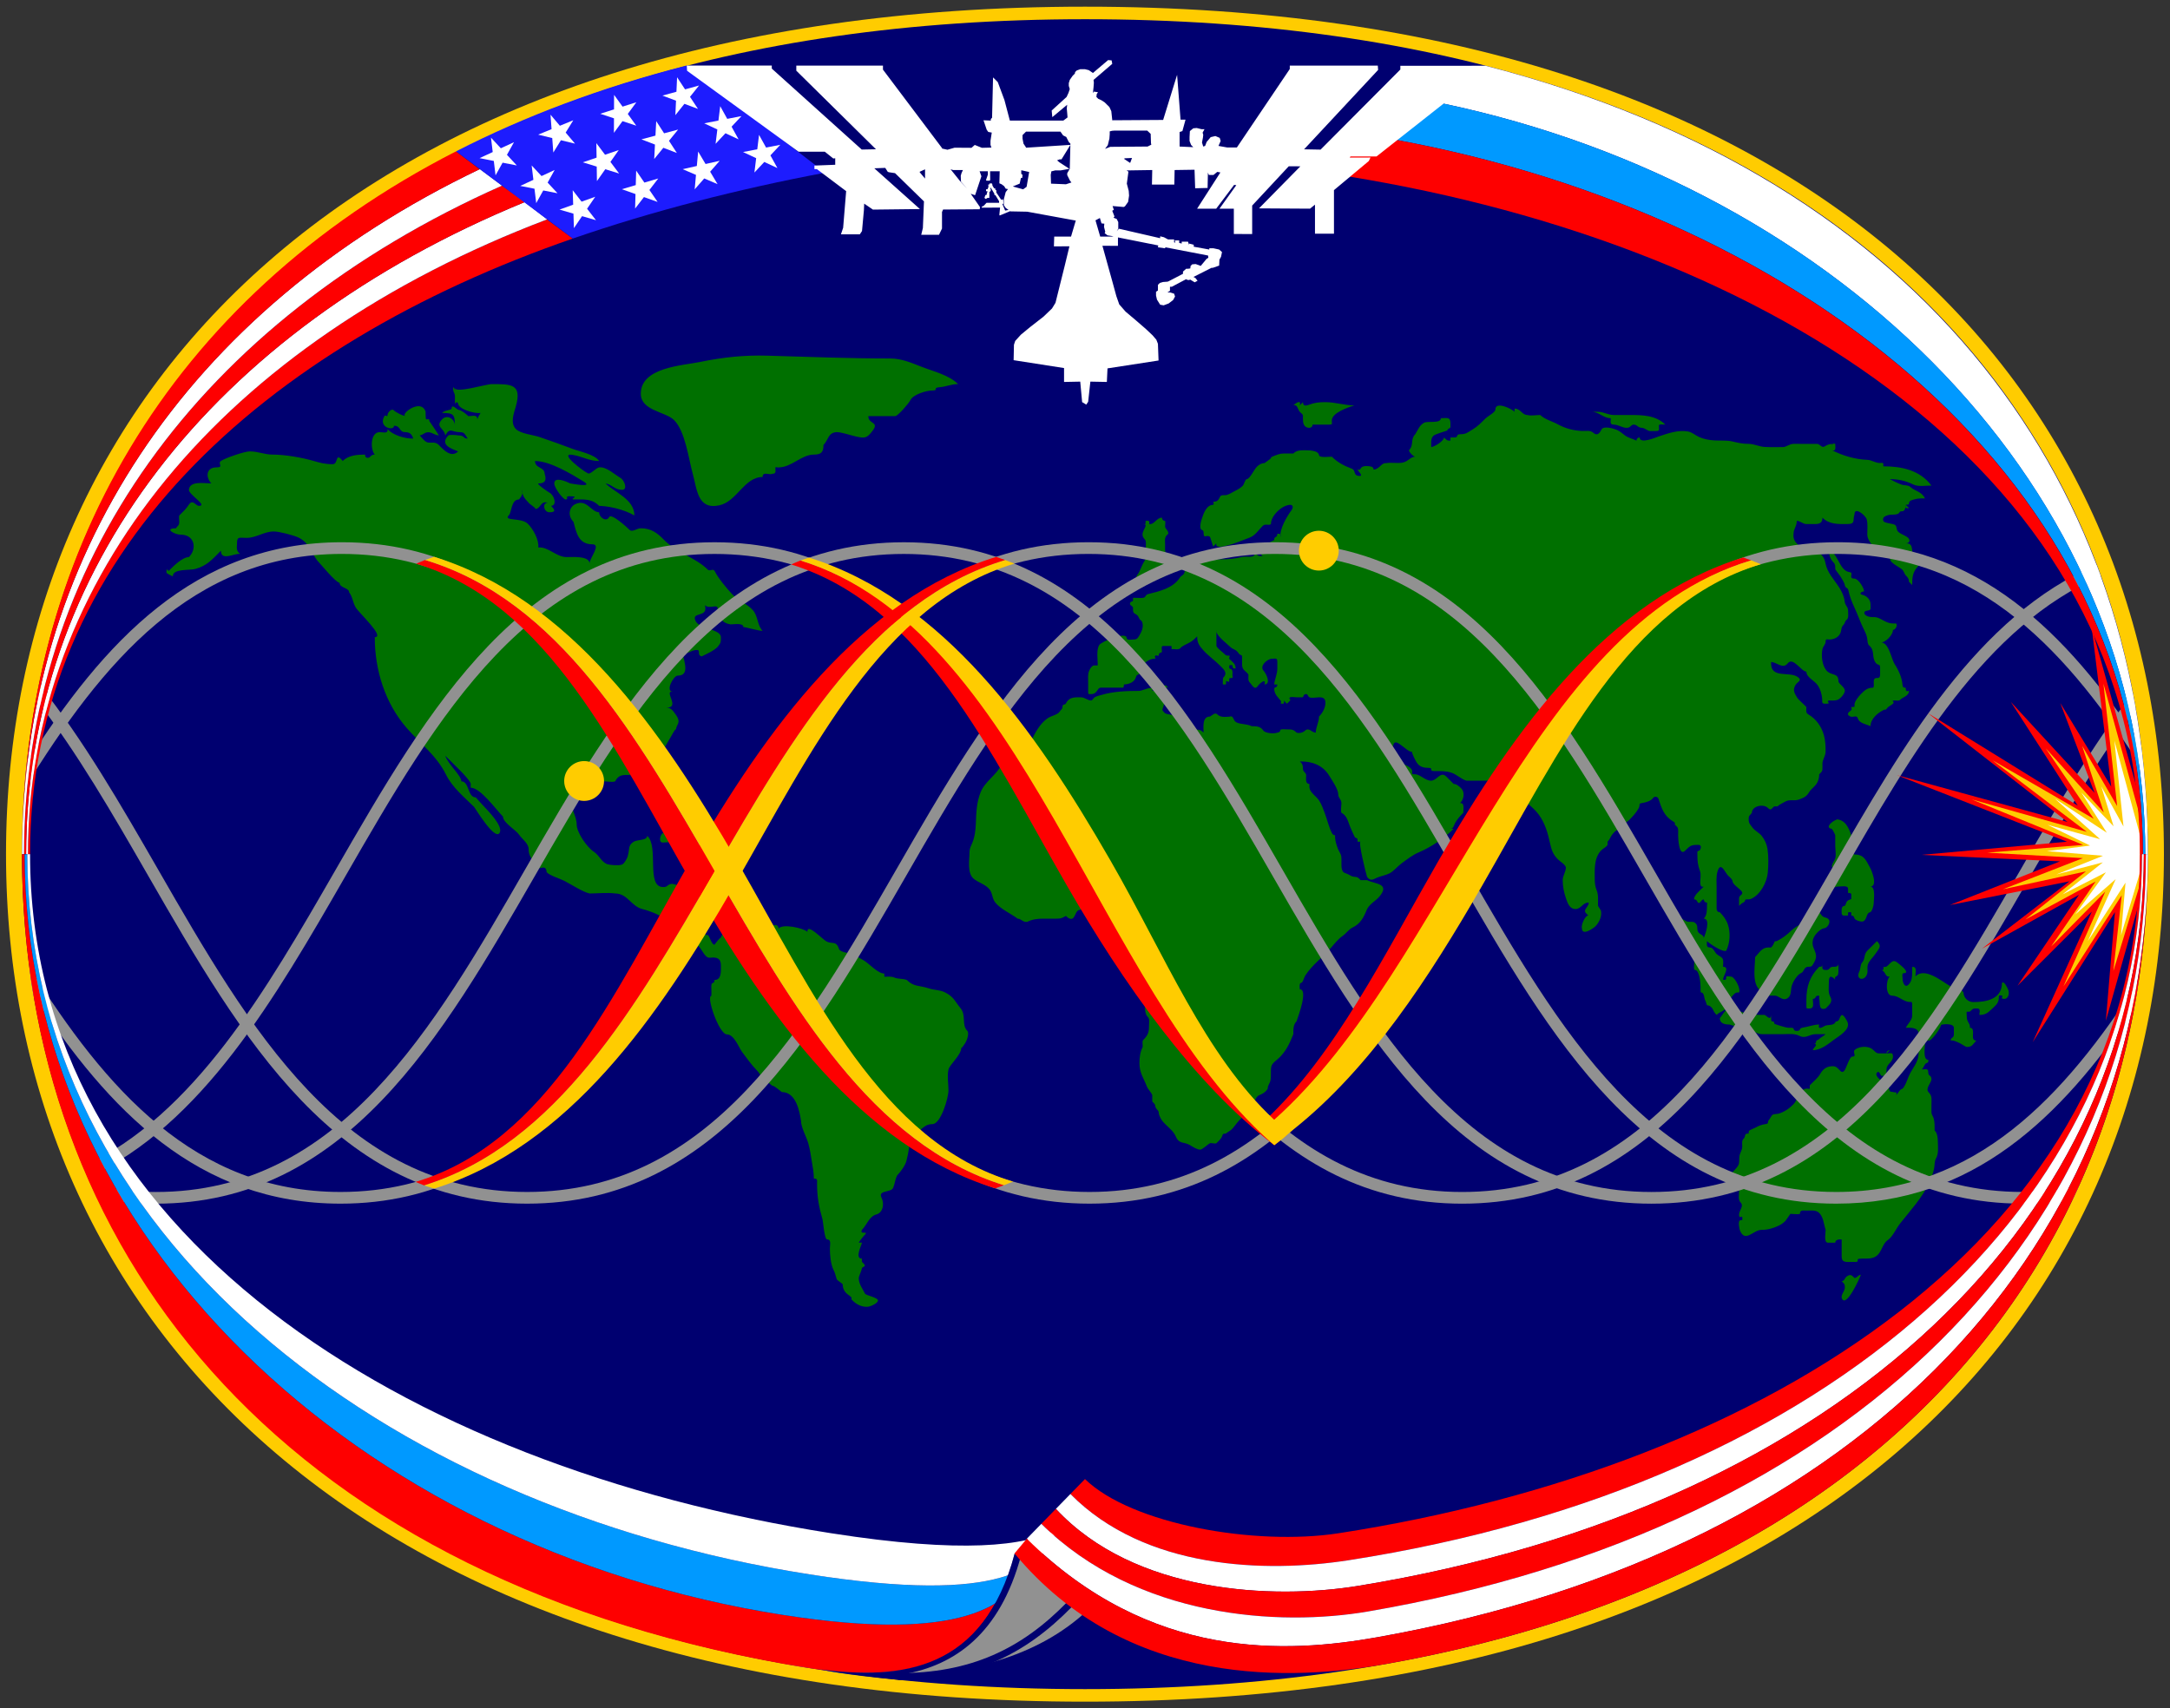 <?xml version="1.0" encoding="UTF-8" standalone="no"?>
<svg
   xmlns:dc="http://purl.org/dc/elements/1.1/"
   xmlns:cc="http://creativecommons.org/ns#"
   xmlns:rdf="http://www.w3.org/1999/02/22-rdf-syntax-ns#"
   xmlns:svg="http://www.w3.org/2000/svg"
   xmlns="http://www.w3.org/2000/svg"
   version="1.1"
   id="svg14263"
   viewBox="0 0 5500 4330"
   height="4330"
   width="5500">
  <rect x="0" y="0" width="5500" height="4330" fill="#333333" stroke="none"/>
  <title
     id="title17543">ISS Expedition 15 Patch</title>
  <defs
     id="defs14265">
    <clipPath
       id="clipPath14394"
       clipPathUnits="userSpaceOnUse">
      <path
         id="path14396"
         d="m 245.344,887.089 93.205,0 0,73.391 -93.205,0 0,-73.391 z" />
    </clipPath>
  </defs>
  <g
     transform="translate(0,3277.639)"
     id="layer1">
    <g
       id="g14390"
       transform="matrix(58.681,0,0,-58.681,-14381.798,53101.144)">
      <g
         clip-path="url(#clipPath14394)"
         id="g14392">
        <g
           transform="translate(338.549,923.869)"
           id="g14398">
          <path
             id="path14400"
             style="fill:#ffcc00;fill-opacity:1;fill-rule:nonzero;stroke:none"
             d="m 0,0 c 0,-20.219 -15.381,-36.61 -46.602,-36.61 -31.029,0 -46.603,16.391 -46.603,36.61 0,20.219 15.574,36.61 46.603,36.61 C -15.278,36.61 0,20.219 0,0" />
        </g>
        <g
           transform="translate(337.86,923.869)"
           id="g14402">
          <path
             id="path14404"
             style="fill:#000070;fill-opacity:1;fill-rule:nonzero;stroke:none"
             d="m 0,0 c 0,-19.92 -15.154,-36.068 -45.913,-36.068 -30.569,0 -45.912,16.148 -45.912,36.068 0,19.92 15.343,36.068 45.912,36.068 C -15.052,36.068 0,19.92 0,0" />
        </g>
        <g
           transform="translate(273.592,924.524)"
           id="g14406">
          <path
             id="path14408"
             style="fill:#007000;fill-opacity:1;fill-rule:evenodd;stroke:none"
             d="m 0,0 c 0.087,0.928 2.107,-0.415 2.475,-0.415 0.134,0 0.538,-0.107 0.709,-0.138 0.21,0 0.554,-0.096 0.554,-0.347 0,-0.177 -0.277,-0.504 -0.277,-0.225 0,-0.239 -0.804,-0.148 -0.969,0.018 C 2.401,-0.955 2.501,-0.822 2.63,-0.83 2.503,-0.643 2.398,-0.726 2.215,-0.692 1.99,-0.65 1.807,-0.696 1.592,-0.575 1.314,-0.419 1.189,-0.138 0.831,-0.138 0.729,-0.12 0.756,0.049 0.623,-0.017 0.465,-0.096 0.554,-0.138 0.346,-0.138 0.156,-0.138 0,-0.219 0,0 m 11.49,19.374 0.138,0 -0.138,0 M -0.83,19.235 c 0,1.14 1.782,1.213 2.568,1.374 1,0.205 1.887,0.298 2.9,0.27 1.777,-0.05 3.541,-0.122 5.321,-0.122 0.464,0 0.899,-0.186 1.331,-0.355 0.527,-0.206 1.193,-0.36 1.584,-0.751 -0.307,0 -0.505,-0.112 -0.795,-0.134 -0.333,-0.025 -0.021,-0.143 -0.312,-0.143 -0.275,0 -0.831,-0.172 -0.952,-0.415 -0.074,-0.149 -0.548,-0.692 -0.657,-0.692 l -1.16,0 C 8.988,17.917 9.481,18.035 9.188,17.644 8.934,17.304 8.846,17.304 8.461,17.388 8.268,17.43 7.793,17.59 7.614,17.575 7.247,17.543 7.28,17.241 7.06,17.021 7.06,16.716 6.967,16.606 6.645,16.606 6.107,16.606 5.683,16.053 5.122,16.053 5.089,16.026 4.983,16.105 4.983,16.035 4.983,15.892 5.03,15.776 4.845,15.776 4.734,15.708 4.43,15.899 4.43,15.637 3.636,15.637 3.328,14.579 2.56,14.414 1.616,14.211 1.6,15.109 1.412,15.783 1.238,16.406 1.088,17.633 0.599,18.104 0.225,18.466 -0.83,18.502 -0.83,19.235 m 2.215,-21.588 0,-0.121 0,0.121 m -5.953,16.745 0.139,0 -0.139,0 m 3.461,-0.415 0.138,0 -0.138,0 m -4.983,-1.107 0,-0.139 0,0.415 0,-0.276 m 0.83,-0.277 c 0.423,0.048 0.778,-0.415 1.229,-0.415 0.23,0 0.986,0.063 0.986,-0.277 0,0.232 0.522,0.83 0.121,0.83 -0.603,0 -0.689,0.506 -0.813,0.969 -0.268,0.268 -0.184,0.634 0.069,0.761 0.501,0.25 0.694,-0.346 1.038,-0.346 0,-0.232 0.317,-0.437 0.433,-0.207 0.088,0.177 0.756,-0.428 0.882,-0.554 0.118,-0.118 0.307,0.069 0.485,0.069 0.436,10e-4 0.709,-0.199 0.989,-0.487 0.566,-0.584 1.377,-0.77 1.917,-1.312 0.128,-0.064 0.216,0.088 0.295,-0.069 0.145,-0.29 0.495,-0.711 0.734,-0.968 0.258,-0.278 0.667,-0.433 0.904,-0.7 C 4.239,9.628 4.197,9.227 4.43,8.995 4.303,8.974 3.6,9.183 3.6,9.151 3.6,9.346 3.229,9.272 3.046,9.272 2.689,9.323 2.492,9.588 2.492,9.946 2.492,10.184 2.135,9.905 1.938,10.102 2.103,9.528 1.321,9.852 1.54,9.41 1.709,9.073 2.63,9.065 2.63,8.718 2.63,8.486 2.627,8.479 2.492,8.303 2.305,8.117 2.031,8.004 1.8,7.888 1.572,7.945 1.78,8.165 1.592,8.165 c -0.321,0 -0.389,-0.27 -0.623,0 C 0.931,7.883 1.387,7.058 0.762,7.058 0.582,7.058 0.212,6.366 0.554,6.366 0.128,6.418 0.903,5.674 0.277,5.674 0.482,5.667 0.554,5.549 0.675,5.38 0.947,4.999 0.692,4.966 0.692,4.722 0.692,4.812 0.557,4.574 0.554,4.567 0.449,4.368 0.288,4.13 0.175,3.9 0.057,3.661 -0.173,2.629 0.26,2.629 0.28,2.629 0.831,2.045 0.831,2.058 0.831,1.792 1.457,0.949 0.9,1.228 0.644,1.356 0.421,1.339 0.294,1.591 0.246,1.689 0,1.819 0,1.937 c -0.178,0.215 -0.189,0.57 -0.363,0.744 -0.174,0.174 -0.73,0.087 -0.952,0.087 -0.286,0 -0.476,0.015 -0.622,-0.277 -0.129,-0.052 -0.344,0 -0.485,0 -0.052,-0.023 -0.075,-0.017 -0.069,0.017 0,0.232 -0.232,0.121 -0.411,0.121 -0.153,0 -0.308,0.201 -0.42,0.139 -0.07,-0.04 -0.277,-0.487 -0.277,-0.554 -0.278,0 -0.277,-0.294 -0.277,-0.484 0,-0.371 0.277,-0.741 0.277,-1.107 0,-0.331 0.427,-0.965 0.744,-1.176 0.247,-0.165 0.323,-0.448 0.588,-0.537 0.109,-0.036 0.488,-0.068 0.606,-0.017 0.102,0 0.277,0.328 0.277,0.415 0.076,0.231 -0.012,0.412 0.242,0.571 0.169,0.106 0.589,0.047 0.589,0.259 0.517,-0.46 -0.069,-2.214 0.692,-2.214 0.204,-0.011 0.177,0.139 0.397,0.139 0.038,0 0.517,-0.148 0.571,-0.185 C 1.219,-2.196 1.457,-2.463 1.506,-2.56 1.565,-2.678 1.385,-2.756 1.385,-2.906 1.383,-3.109 1.661,-3.383 1.661,-3.598 l -0.138,0 c 0.192,-0.005 0.138,-0.109 0.138,-0.277 0,-0.165 0.287,-0.277 0.415,-0.277 0.066,-0.069 0.157,-0.414 0.277,-0.415 -0.003,0 0.277,0.375 0.277,0.294 0,0.134 0.185,0.205 0.277,0.26 0,0.162 0.439,0.277 0.571,0.277 l 0.26,0 c -0.023,-0.116 0.023,-0.162 0.138,-0.139 0.046,0.047 0.093,0.092 0.139,0.139 0.213,0 0.7,-0.131 0.761,-0.07 0.134,0.134 0.346,0.132 0.346,-0.069 0.138,0.23 1.075,0.034 1.246,-0.138 -0.029,0.413 0.643,-0.322 0.83,-0.416 0.25,-0.122 0.411,0.05 0.537,-0.327 0.045,-0.136 0.408,-0.159 0.571,-0.226 0.127,-0.052 0.386,-0.192 0.518,-0.276 0.241,-0.156 0.591,-0.555 0.866,-0.555 l 0,-0.137 c 0.122,0 0.3,0.021 0.419,-0.03 0.185,-0.08 0.369,-0.04 0.55,-0.109 0.312,-0.31 0.524,-0.22 0.961,-0.366 0.229,-0.077 0.463,-0.058 0.685,-0.168 0.392,-0.197 0.434,-0.395 0.671,-0.68 0.261,-0.314 0.04,-0.728 0.296,-0.983 0.099,-0.098 -0.023,-0.43 -0.085,-0.524 -0.034,-0.05 -0.174,-0.272 -0.174,-0.202 0,-0.329 -0.501,-0.719 -0.554,-0.951 -0.062,-0.273 0,-0.62 0,-0.9 0,-0.321 -0.331,-1.453 -0.692,-1.453 -0.458,0 -0.479,-0.415 -0.969,-0.415 0,-0.463 -0.055,-0.773 -0.156,-1.177 -0.049,-0.193 -0.256,-0.479 -0.398,-0.622 -0.099,-0.195 -0.088,-0.325 -0.173,-0.536 -0.089,-0.223 -0.676,-0.085 -0.502,-0.433 0.129,-0.258 0.063,-0.642 -0.221,-0.718 C 9.034,-16.3 8.936,-16.668 8.721,-16.883 8.6,-17.149 9.098,-16.852 8.79,-17.159 8.779,-17.17 8.583,-17.414 8.583,-17.437 l 0.138,0 c 0,-0.083 -0.332,-0.691 0,-0.691 0,-0.149 -0.028,-0.112 0.069,-0.208 0.153,-0.151 -0.055,-0.13 -0.069,-0.207 -0.024,-0.127 -0.137,-0.354 -0.138,-0.416 0,-0.266 0.163,-0.465 0.277,-0.691 0.072,-0.068 0.544,-0.164 0.553,-0.277 0.011,-0.129 -0.333,-0.268 -0.415,-0.277 -0.264,-0.028 -0.502,0.086 -0.692,0.277 -0.126,0.11 0.104,0.042 -0.182,0.244 -0.154,0.11 -0.233,0.257 -0.233,0.448 -0.026,0.042 -0.24,0.166 -0.26,0.224 -0.077,0.233 -0.055,0.232 -0.138,0.398 -0.119,0.239 -0.156,0.64 -0.156,0.917 0,0.174 0.072,0.398 -0.121,0.398 -0.117,0 -0.17,0.771 -0.197,0.866 -0.159,0.556 -0.236,0.954 -0.236,1.556 0,0.134 0.032,0.207 -0.138,0.207 0,0.252 -0.05,0.5 -0.09,0.748 -0.045,0.28 -0.075,0.501 -0.151,0.775 -0.077,0.278 -0.313,0.68 -0.313,0.968 -0.061,0.384 -0.204,1.246 -0.83,1.246 -0.111,0.078 -0.32,0.276 -0.416,0.276 -0.137,0.118 -0.295,0.226 -0.415,0.347 -0.137,0.136 -0.111,0.179 -0.259,0.328 -0.218,0.22 -0.424,0.512 -0.624,0.778 -0.141,0.19 -0.346,0.762 -0.657,0.762 -0.343,0 -0.906,1.66 -0.675,1.66 0.013,0.137 0,0.279 0,0.415 0,0.239 0.138,0.064 0.138,0.277 0.311,0 0.277,0.379 0.277,0.623 0,0.267 -0.121,0.346 -0.346,0.346 -0.059,0 -0.156,-0.02 -0.208,0 -0.226,0.088 -0.317,0.553 -0.553,0.553 -0.458,0.229 -0.802,0.796 -1.107,0.969 -0.264,0.264 -0.839,0.487 -1.177,0.571 -0.483,0.12 -0.647,0.674 -1.176,0.674 -0.358,0.046 -0.747,0 -1.108,0 -0.291,0.062 -0.79,0.395 -1.108,0.554 -0.197,0.099 -0.588,0.208 -0.744,0.363 -0.007,0.169 -0.082,0.233 -0.224,0.19 -0.142,-0.038 -0.229,0.024 -0.262,0.186 -0.171,0.211 -0.292,0.345 -0.292,0.627 0,0.242 -0.292,0.438 -0.415,0.623 -0.135,0.202 -0.693,0.514 -0.693,0.779 -0.293,0.293 -0.975,1.245 -1.384,1.245 -0.026,0.028 0.005,0.162 -0.017,0.208 -0.062,0.122 -0.279,0.364 -0.398,0.484 -0.231,0.231 -0.462,0.461 -0.693,0.692 0.126,-0.382 0.693,-0.849 0.693,-1.107 0.349,0 0.264,-0.692 0.622,-0.692 -0.006,0 0.28,-0.309 0.338,-0.372 0.162,-0.176 0.85,-0.858 0.701,-1.15 -0.2,-0.392 -1.067,1.067 -1.107,1.107 -0.426,0.425 -0.931,0.829 -1.211,1.389 -0.428,0.856 -1.097,1.321 -1.714,2.036 -0.92,1.065 -1.367,2.481 -1.367,3.909 0.457,0.008 -0.693,1.054 -0.825,1.287 -0.137,0.239 -0.132,0.456 -0.282,0.65 0,0.203 -0.415,0.184 -0.415,0.416 -0.164,0 -0.841,0.84 -0.97,0.968 -0.272,0.372 -0.358,0.778 -0.819,0.99 -0.209,0.097 -0.825,0.256 -1.05,0.256 -0.424,0 -0.752,-0.277 -1.176,-0.277 -0.343,0 -0.415,0.077 -0.415,-0.277 -0.016,-0.183 -0.018,-0.303 0.138,-0.415 -0.242,0.035 -0.831,-0.329 -0.831,0.138 -0.374,-0.374 -0.591,-0.645 -1.107,-0.789 -0.248,-0.069 -0.982,0.022 -0.969,-0.318 -0.028,0 -0.277,0.134 -0.277,0.156 0,0.324 0.063,-0.022 0.139,0.121 0.169,0.169 0.556,0.554 0.83,0.554 0.369,0.369 0.239,0.968 -0.346,0.968 -0.28,0 -0.748,0.277 -0.208,0.277 0.04,0.097 0.139,0.098 0.139,0.277 0,0.041 -0.022,0.225 0,0.277 0.172,0.172 0.275,0.257 0.415,0.467 0.169,0.253 0.294,-0.052 0.433,-0.052 0.403,0 -0.433,0.476 -0.433,0.692 0.035,0.403 0.663,0.277 0.969,0.277 -0.269,0.291 -0.201,0.692 0.208,0.692 0.36,0 0.046,0.162 0.207,0.276 0.18,0.127 1.014,0.415 1.247,0.415 0.363,0 0.628,-0.138 0.985,-0.138 0.533,0 1.268,-0.127 1.783,-0.277 0.271,-0.079 0.481,-0.138 0.813,-0.138 0.256,0 0.095,0.557 0.433,0.138 0.252,0.253 0.64,0.277 0.969,0.277 -0.005,0 -0.017,-0.163 0.138,-0.138 0.095,0.014 0.108,0.145 0.277,0.138 -0.2,0.218 -0.192,0.969 0.208,0.969 0.175,0 0.365,-0.085 0.346,0.138 0.204,-0.263 0.765,-0.428 1.107,-0.415 -0.057,0.178 -0.141,0.277 -0.346,0.277 -0.278,0 -0.182,0.277 -0.485,0.277 0.015,-0.243 -0.704,-0.079 -0.414,0.415 0.053,0.091 0.138,-0.094 0.138,0.069 0,0.076 0.172,0.278 0.259,0.19 0.099,-0.098 0.411,-0.259 0.554,-0.259 -0.374,0 0.619,0.824 0.83,0.19 -0.005,0.015 0,-0.306 0.018,-0.329 0.131,0 0.138,0.04 0.138,-0.069 0,0 0.348,-0.505 0.415,-0.623 -0.177,0.005 -0.321,0.154 -0.487,0.134 -0.169,-0.022 -0.176,-0.109 -0.343,-0.134 0.083,-0.082 0.177,-0.217 0.277,-0.277 0.169,-0.1 0.363,0.053 0.553,-0.138 10e-4,0 0.102,-0.114 0.139,-0.139 0.219,-0.218 0.468,-0.361 0.692,-0.138 -0.279,0.113 -0.823,0.285 -0.415,0.692 0.055,0.037 0.338,0.016 0.415,0 0.318,0 0.185,-0.138 0.416,-0.138 -0.131,0.175 -0.116,0.277 -0.347,0.277 -0.347,0 -0.413,0.223 -0.623,-0.139 -0.044,0.312 -0.449,0.364 -0.138,0.692 0.228,0.241 0.554,-0.005 0.554,-0.259 0,0.483 -0.076,0.536 -0.554,0.536 0.105,0.135 0.415,0.103 0.415,0.208 0,0.186 0.221,-0.046 0.277,-0.07 0.141,0 0.463,-0.276 0.433,-0.276 0.196,0 0.398,0.086 0.398,-0.139 0.05,0.146 0.061,0.144 0.139,0.277 -0.275,-0.042 -0.97,0.172 -0.97,0.415 -0.118,0.171 -0.138,-0.197 -0.138,0.121 0,0.064 0.012,0.235 -0.018,0.294 -0.132,0.265 -0.023,0.389 0.018,0.139 0.005,-0.015 0,0.199 0,0.121 0,-0.261 1.34,0.156 1.592,0.156 0.825,0 1.319,0.017 1.038,-0.969 -0.085,-0.295 -0.249,-0.706 0,-0.969 0.207,-0.207 0.735,-0.251 1.018,-0.346 0.481,-0.161 0.956,-0.335 1.431,-0.512 0.315,-0.118 0.971,-0.243 1.15,-0.526 -0.433,0 -0.717,0.195 -1.146,0.266 -0.615,0.103 0.469,-0.712 0.666,-0.8 0.113,-0.051 0.336,0.236 0.48,0.258 0.304,0.046 0.679,-0.316 0.927,-0.457 0.153,-0.087 0.331,-0.512 0.059,-0.512 -0.312,0 -0.441,0.237 -0.709,0.277 0.387,-0.388 1.246,-0.68 1.246,-1.384 -0.436,0.257 -1.152,0.433 -1.661,0.415 l 0.138,0 c -0.318,0.317 -0.636,0.277 -1.107,0.277 -0.176,0.035 0.328,0.138 -0.191,0.138 -0.194,0 0.014,-0.138 -0.155,-0.138 -0.098,0 -0.485,0.493 -0.485,0.692 0,0.31 0.516,0.088 0.692,0 0.03,0 1.039,-0.204 0.576,0.082 -0.531,0.326 -1.449,0.886 -2.099,0.886 0,-0.329 0.416,-0.246 0.416,-0.553 0.098,-0.289 0.004,-0.415 -0.26,-0.415 -0.133,0 0.419,-0.374 0.467,-0.398 0.203,-0.101 0.347,-0.554 0.07,-0.571 0.151,-0.154 0.235,-0.277 -0.07,-0.277 -0.25,0 -0.322,0.413 -0.069,0.415 -0.343,0.091 -0.282,-0.261 -0.554,-0.277 0.111,0.007 -0.276,0.238 -0.276,0.277 -0.169,0.169 -0.287,0.312 -0.277,0.554 0.051,-0.201 -0.067,-0.321 -0.138,-0.415 -0.347,0 -0.314,-0.556 -0.433,-0.675 -0.276,-0.276 0.514,-0.093 0.807,-0.37 0.228,-0.217 0.502,-0.714 0.456,-1.031" />
        </g>
        <g
           transform="translate(314.104,942.979)"
           id="g14410">
          <path
             id="path14412"
             style="fill:#007000;fill-opacity:1;fill-rule:evenodd;stroke:none"
             d="m 0,0 c 0.242,0 0.438,-0.139 0.682,-0.139 l 0.703,0 c 0.535,0 1.118,-0.01 1.523,-0.415 -0.064,0 -0.276,0.031 -0.276,-0.036 0,-0.213 0.053,-0.242 -0.175,-0.242 l -0.205,0 c -0.108,0 -0.215,0.129 -0.348,0.137 C 1.692,-0.682 1.718,-0.554 1.523,-0.554 1.401,-0.589 1.402,-0.69 1.247,-0.693 1.044,-0.696 0.903,-0.559 0.681,-0.555 0.501,-0.552 0.554,-0.43 0.554,-0.277 0.222,-0.277 0.055,0 -0.277,0 L 0.138,0 0,0 m -12.742,0.416 c 0,-0.157 0.098,-0.172 0.243,-0.117 0.262,0.098 0.443,0.117 0.727,0.117 0.429,0 0.82,-0.139 1.246,-0.139 -0.267,-0.089 -0.97,-0.316 -0.97,-0.657 0,-0.15 0.043,-0.174 -0.101,-0.174 l -0.729,0 c 0,-0.164 -0.2,-0.165 -0.299,-0.093 -0.14,0.1 -0.117,0.317 -0.117,0.467 0,0.083 -0.088,0.119 -0.138,0.18 -0.096,0.115 -0.096,0.331 -0.277,0.277 0.072,0.072 0.358,0.285 0.277,0 0.046,0.046 0.092,0.093 0.138,0.139 l -0.138,0 0.138,0 m 26.176,-4.574 c -0.12,-0.034 -0.174,0.018 -0.138,0.139 0.046,-0.046 0.092,-0.093 0.138,-0.139 m -28.807,1.109 0.138,0 -0.138,0 m 8.587,2.772 c 0.272,0 0.415,0.072 0.415,-0.236 l 0,-0.144 c 0,-0.072 -0.12,-0.051 -0.136,-0.153 -0.001,-0.007 -0.519,-0.149 -0.597,-0.225 -0.133,-0.129 -0.097,-0.322 -0.097,-0.49 0.146,0.013 0.544,0.265 0.553,0.416 0.117,-0.116 0.117,-0.138 0.277,-0.138 0.001,0 0,0.202 0,0.138 0.068,0 0.15,-0.005 0.218,0.002 0.112,0.013 0.018,0.137 0.203,0.137 0.263,0 0.316,0.077 0.538,0.208 0.21,0.124 0.376,0.296 0.548,0.468 0.115,0.115 0.433,0.268 0.433,0.391 0,0.371 0.69,0.043 0.83,-0.097 -0.012,0.043 0.007,0.095 0,0.138 0.266,0 0.314,-0.277 0.554,-0.277 0.153,-0.045 0.388,0 0.554,0 0.187,-0.187 0.532,-0.277 0.762,-0.404 0.322,-0.177 0.675,-0.27 1.041,-0.286 0.187,-0.008 0.354,0.044 0.495,-0.083 0.17,-0.152 0.279,0.006 0.351,0.15 0.086,0.172 0.552,0.028 0.657,-0.018 0.145,-0.062 0.24,-0.161 0.365,-0.249 0.143,-0.101 0.328,-0.14 0.484,-0.218 0.004,0.078 0.053,0.138 0.138,0.138 0.014,-0.3 0.687,-0.001 0.831,0.046 0.399,0.132 0.821,0.285 1.247,0.214 0.189,-0.031 0.316,-0.16 0.485,-0.238 0.209,-0.096 0.435,-0.135 0.664,-0.15 0.261,-0.017 0.528,0.014 0.784,-0.046 0.249,-0.059 0.441,-0.103 0.698,-0.103 0.235,0 0.451,-0.12 0.692,-0.133 0.263,-0.015 0.528,-0.006 0.791,-0.006 0.143,0 0.278,0.139 0.456,0.139 0.091,0.004 0.186,0 0.277,0 l 0.734,0 c 0.126,0 0.208,-0.183 0.318,-0.117 0.184,0.111 0.244,0.117 0.472,0.117 -0.165,0.047 -0.139,-0.018 -0.139,-0.139 -0.019,0.123 0.033,0.139 0.139,0.139 0,-0.125 0.054,-0.337 -0.139,-0.277 0.475,-0.237 0.992,-0.391 1.523,-0.413 0.187,-0.008 0.323,-0.121 0.518,-0.136 0.056,-0.004 0.175,0.029 0.175,-0.041 0,0.009 -0.006,-0.103 0.005,-0.103 0.787,0 1.572,-0.164 2.073,-0.831 -0.237,0 -0.57,-0.06 -0.785,0.046 -0.331,0.162 -0.65,0.231 -1.016,0.231 0.168,-0.085 0.336,-0.173 0.513,-0.236 0.121,-0.044 0.276,-0.011 0.374,-0.1 0.212,-0.191 0.484,-0.192 0.636,-0.496 -0.154,10e-4 -0.307,0.005 -0.456,-0.041 -0.123,-0.038 -0.224,-0.045 -0.238,-0.177 -0.012,-0.109 -0.136,0 -0.136,-0.095 0,-0.07 -0.044,-0.241 -0.144,-0.241 -0.177,0 -0.088,-0.077 -0.22,-0.121 -0.135,-0.045 -0.283,-0.008 -0.421,-0.054 -0.119,-0.039 -0.236,-0.093 -0.185,-0.241 0.04,-0.117 0.455,-0.1 0.53,-0.197 0.064,-0.082 0.026,-0.186 0.11,-0.271 0.094,-0.093 0.266,-0.148 0.381,-0.225 0.172,-0.114 0.123,-0.277 -0.051,-0.277 0.21,0 0.248,-0.087 0.276,-0.277 0,-0.291 0.076,-0.491 0.278,-0.693 -0.258,-0.257 -0.278,-0.479 -0.278,-0.832 -0.046,0.046 -0.092,0.093 -0.138,0.139 l 0,-0.139 c 0,0.207 0.016,0.262 -0.136,0.414 -0.074,0.074 -0.079,0.198 -0.187,0.279 -0.139,0.104 -0.297,0.171 -0.422,0.295 -0.039,0.039 -0.064,0.087 -0.075,0.142 -0.04,0.185 -0.056,0.089 -0.202,0.187 -0.111,0.074 -0.235,0.097 -0.339,0.186 -0.188,0.161 -0.44,0.423 -0.44,0.679 0,0.21 0.029,0.45 -0.025,0.655 -0.046,0.17 -0.528,0.572 -0.528,0.212 -0.09,-0.244 0.068,-0.415 -0.319,-0.415 -0.39,0 -0.768,-0.022 -1.066,0.277 0,-0.304 -0.217,-0.277 -0.452,-0.277 l -0.241,0 c -0.152,0 -0.264,0.138 -0.415,0.138 0.002,-0.235 -0.139,-0.343 -0.139,-0.554 -0.049,-0.379 0.26,-0.546 0.554,-0.693 0.378,0 0.743,-0.14 0.821,-0.565 0.078,-0.435 0.371,-0.71 0.602,-1.073 0.114,-0.179 0.204,-0.38 0.231,-0.593 0.027,-0.209 0.147,-0.223 0.147,-0.397 0,-0.107 0.038,-0.322 -0.059,-0.397 -0.098,-0.077 -0.051,-0.133 -0.149,-0.232 -0.107,-0.107 -0.065,-0.239 -0.137,-0.372 -0.081,-0.151 -0.238,-0.229 -0.404,-0.247 -0.15,-0.016 -0.221,0.063 -0.221,-0.102 0,-0.105 -0.115,-0.202 -0.138,-0.318 -0.057,-0.28 -0.015,-0.699 0.172,-0.918 0.213,-0.248 0.52,-0.083 0.52,-0.463 0,-0.125 0.277,-0.241 0.277,-0.421 -0.016,-0.143 -0.21,-0.364 -0.346,-0.398 -0.111,-0.028 -0.233,-0.017 -0.346,-0.017 -0.146,-0.052 0.156,-0.139 -0.139,-0.139 -0.194,-10e-4 -0.131,0.058 -0.151,0.241 -0.022,0.19 -0.075,0.377 -0.178,0.539 -0.143,0.224 -0.502,0.348 -0.502,0.606 -0.221,0 -0.575,0.655 -0.807,0.357 -0.21,-0.269 -0.476,0.058 -0.717,0.058 -0.045,-0.75 0.787,-0.382 1.153,-0.649 0.21,-0.152 -0.017,-0.205 -0.096,-0.338 -0.135,-0.223 -0.05,-0.359 0.076,-0.564 0.039,-0.064 0.391,-0.379 0.391,-0.394 0,-0.155 -0.042,-0.243 0.095,-0.324 0.336,-0.199 0.563,-0.527 0.664,-0.9 0.062,-0.229 0.075,-0.464 0.071,-0.7 -0.003,-0.201 -0.137,-0.349 -0.137,-0.524 0,-0.087 0.006,-0.176 -0.003,-0.262 -0.008,-0.083 -0.082,-0.141 -0.136,-0.195 0,-0.104 -0.02,-0.208 -0.059,-0.304 -0.083,-0.207 -0.278,-0.304 -0.378,-0.471 -0.112,-0.186 -0.219,-0.233 -0.428,-0.312 -0.226,-0.084 -0.415,0.027 -0.624,-0.104 -0.106,-0.066 -0.221,-0.104 -0.312,-0.195 0.055,0 -0.134,0.003 -0.138,0 -0.114,-0.074 -0.132,-0.213 -0.276,-0.069 -0.197,0.196 -0.693,0.083 -0.693,-0.208 -0.087,-0.129 -0.139,-0.099 -0.139,-0.272 0,-0.198 0.071,-0.234 0.163,-0.364 0.097,-0.139 0.291,-0.221 0.402,-0.363 0.131,-0.166 0.218,-0.359 0.25,-0.569 0.047,-0.309 0.041,-0.705 0.012,-1.013 -0.038,-0.42 -0.319,-0.96 -0.723,-1.137 -0.068,-0.029 -0.135,-0.023 -0.206,-0.023 -0.079,0 -0.032,-0.084 -0.106,-0.121 -0.086,-0.044 -0.133,-0.082 -0.207,-0.156 l 0,0.312 c 0,0.148 0.124,0.133 0.138,0.242 0.016,0.121 -0.4,0.331 -0.417,0.498 -0.011,0.106 -0.124,0.181 -0.196,0.253 -0.135,0.136 -0.315,0.633 -0.454,0.183 -0.067,-0.219 -0.041,-0.467 -0.041,-0.693 l 0,-0.898 c 0,-0.088 0.03,-0.175 0.139,-0.175 0.151,-0.151 0.28,-0.325 0.349,-0.529 0.118,-0.35 0.092,-0.803 -0.072,-1.134 -0.162,-0.078 -0.726,0.311 -0.831,0.416 -0.002,-0.145 -0.044,-0.277 0.138,-0.277 0.128,0 0.204,-0.216 0.277,-0.278 0.072,-0.072 0.195,-0.111 0.253,-0.194 0.058,-0.083 0.024,-0.264 0.024,-0.36 0.32,0 0,-0.396 0,-0.554 0.141,-0.041 0.139,0.019 0.139,0.133 0,0.021 0.211,-10e-4 0.23,-0.007 0.158,-0.048 0.405,-0.526 0.324,-0.681 l -0.042,0 c -0.127,0 -0.149,-0.052 -0.235,-0.138 -0.154,-0.154 -0.118,-0.289 -0.226,-0.468 -0.134,-0.224 -0.3,-0.197 -0.467,-0.364 -0.093,0.094 -0.109,0.128 -0.162,0.241 -0.045,0.095 -0.145,0.175 -0.253,0.175 -0.012,0.012 -0.051,0.163 -0.058,0.176 -0.074,0.121 -0.041,0.195 -0.098,0.309 -0.063,0.126 -0.122,-0.012 -0.122,0.167 l 0,0.139 c 0,0.193 -0.053,0.734 -0.24,0.734 -0.067,0 -0.036,0.223 -0.036,0.282 0,0.248 0.063,0.046 0.121,0.22 0.019,0.057 0.044,0.169 -0.007,0.212 -0.128,0.11 -0.26,0.119 -0.38,0.247 -0.11,0.118 -0.199,0.247 -0.242,0.404 -0.06,0.22 0,0.39 -0.168,0.558 -0.097,0.097 -0.038,0.294 0.081,0.294 0.12,0 0.212,-0.128 0.352,-0.137 0.136,-0.008 0.214,0.027 0.312,-0.071 0.114,-0.114 0.025,-0.249 0.11,-0.377 0.071,-0.106 0.228,-0.11 0.236,-0.246 0.06,0.119 0.312,0.831 0,0.831 0.139,0.138 0.139,0.373 0.139,0.555 -0.009,0.041 0.017,0.1 0,0.138 -0.085,0 -0.134,0.06 -0.139,0.139 -0.129,0 -0.179,-0.299 -0.294,-0.069 -0.025,0.047 -0.066,0.07 -0.121,0.069 -0.02,0.08 0.069,0.197 0.116,0.253 0.092,0.106 0.201,0.202 0.299,0.3 -0.213,-0.063 -0.139,0.274 -0.139,0.411 0,0.084 0.009,0.168 -0.021,0.248 -0.098,0.262 -0.116,0.443 -0.116,0.727 l 0,0.103 c 0,0.078 0.084,0.031 0.12,0.106 0.055,0.109 0.042,0.207 -0.08,0.207 -0.302,0 -0.342,-0.023 -0.571,-0.253 -0.272,-0.273 -0.3,0.569 -0.3,0.669 -10e-4,0.106 0.016,0.228 -0.018,0.329 0.007,-0.02 -0.122,0.173 -0.122,0.092 0,0.118 0.023,0.116 -0.082,0.179 -0.402,0.242 -0.492,0.572 -0.627,0.976 -0.034,0.102 -0.18,0.116 -0.238,0.029 -0.078,-0.117 -0.283,-0.182 -0.448,-0.209 -0.221,-0.036 -0.07,-0.054 -0.18,-0.247 -0.107,-0.187 -0.252,-0.344 -0.404,-0.496 -0.123,-0.125 -0.375,-0.15 -0.375,-0.376 -0.162,0 -0.353,-0.223 -0.415,-0.346 -0.034,-0.077 -0.08,-0.147 -0.139,-0.208 0,0.054 0.003,-0.134 0,-0.139 -0.08,-0.124 -0.18,-0.136 -0.288,-0.252 -0.311,-0.335 -0.265,-0.852 -0.265,-1.272 0.006,-0.152 0.021,-0.284 0.079,-0.427 C 0.027,-20.867 0,-21.082 0,-21.305 c 0,-0.108 0.138,-0.173 0.138,-0.314 0.02,-0.215 -0.097,-0.446 -0.239,-0.599 -0.071,-0.076 -0.591,-0.453 -0.591,-0.094 -0.046,0.137 0.133,0.554 0.277,0.554 -0.088,0.088 -0.191,0.14 -0.121,0.278 -0.004,-0.006 0.21,0.277 0.115,0.277 -0.235,0 -0.309,-0.277 -0.548,-0.277 -0.26,0 -0.342,0.26 -0.411,0.457 -0.088,0.253 -0.143,0.521 -0.143,0.79 0,0.192 0.138,0.362 0.138,0.554 -0.047,0.146 -0.231,0.231 -0.346,0.347 -0.204,0.203 -0.274,0.397 -0.336,0.682 -0.098,0.449 -0.215,0.874 -0.491,1.251 -0.281,0.384 -0.699,0.587 -0.962,0.987 -0.123,0.186 -0.196,0.426 -0.336,0.59 -0.108,0.126 -0.463,-0.115 -0.587,-0.115 l -1.235,0 c -0.224,0.062 -0.425,0.275 -0.658,0.349 -0.238,0.076 -0.481,0.067 -0.727,0.067 -0.268,0 -0.024,0.138 -0.242,0.138 -0.212,0 -0.395,0.038 -0.52,0.226 -0.048,0.072 -0.208,0.382 -0.208,0.467 -0.138,0 -0.337,0.2 -0.446,0.272 -0.088,0.059 -0.267,0.226 -0.344,0.072 -0.03,-0.061 -0.097,-0.329 0.017,-0.342 0.186,-0.02 0.116,-0.331 0.243,-0.44 0.15,-0.127 0.385,-0.138 0.506,-0.311 0.103,-0.146 -0.084,-0.221 0.158,-0.221 0.225,0 0.434,-0.277 0.698,-0.277 0.269,0.02 0.399,0.432 0.657,0.173 0.104,-0.104 0.208,-0.208 0.311,-0.312 0.123,0 0.23,-0.098 0.312,-0.175 0.149,-0.139 0.15,-0.366 0.046,-0.552 -0.027,-0.035 -0.053,-0.069 -0.08,-0.104 0.208,0.032 0.138,-0.282 0.138,-0.416 -0.131,-0.131 -0.252,-0.267 -0.346,-0.427 -0.052,-0.086 -0.077,-0.266 -0.208,-0.266 0.046,0.008 0.093,-0.002 0.138,0 -0.404,-0.403 -0.98,-0.794 -1.505,-1.015 -0.277,-0.117 -0.512,-0.307 -0.752,-0.482 -0.156,-0.114 -0.342,-0.34 -0.512,-0.425 -0.154,-0.078 -0.351,-0.112 -0.517,-0.178 -0.176,-0.07 -0.286,-0.191 -0.453,0.021 -0.045,0.134 -0.393,1.525 -0.282,1.525 -0.121,0 -0.133,-0.044 -0.133,0.097 0,0.087 -0.081,0.031 -0.121,0.111 -0.069,0.139 -0.144,0.303 -0.202,0.45 -0.089,0.221 -0.136,0.473 -0.37,0.589 -0.041,0.081 0,0.323 0,0.411 0,0.173 -0.138,0.224 -0.138,0.385 0,0.225 -0.272,0.615 -0.392,0.811 -0.276,0.451 -0.747,0.626 -1.27,0.61 0.12,-0.086 0.138,-0.183 0.138,-0.318 0,-0.137 0.139,-0.16 0.139,-0.272 0,-0.086 -0.013,-0.178 0.002,-0.263 0.012,-0.07 0.062,-0.117 0.137,-0.117 0,-0.079 -0.009,-0.166 0.024,-0.242 0.083,-0.192 0.278,-0.298 0.391,-0.468 0.115,-0.172 0.183,-0.379 0.256,-0.572 0.104,-0.277 0.163,-0.561 0.297,-0.831 0.03,-0.059 0.068,-0.104 0.14,-0.104 0,-0.075 0.002,-0.15 0.017,-0.225 0.03,-0.154 0.097,-0.368 0.179,-0.505 0.101,-0.168 0.08,-0.269 0.08,-0.476 0,-0.083 -0.003,-0.168 0.018,-0.249 0.048,-0.193 0.126,-0.158 0.259,-0.225 0.191,-0.096 0.135,-0.101 0.359,-0.124 0.084,-0.008 0.141,-0.082 0.195,-0.136 l 0.277,0 c 0.343,-0.171 0.991,-0.136 0.549,-0.688 -0.178,-0.222 -0.402,-0.298 -0.549,-0.559 -0.143,-0.357 -0.283,-0.637 -0.635,-0.804 -0.158,-0.075 -0.271,-0.255 -0.417,-0.354 -0.195,-0.134 -0.346,-0.329 -0.499,-0.507 -0.351,-0.409 -0.817,-0.745 -1.113,-1.198 -0.068,-0.105 -0.105,-0.318 -0.186,-0.327 -0.092,-0.01 -0.058,-0.211 -0.058,-0.275 0.375,0 -0.069,-1.178 -0.139,-1.386 -0.149,-0.149 -0.138,-0.358 -0.138,-0.554 -0.081,-0.201 -0.165,-0.402 -0.276,-0.59 -0.081,-0.139 -0.18,-0.266 -0.289,-0.385 -0.116,-0.127 -0.354,-0.262 -0.387,-0.428 -0.04,-0.194 0.004,-0.395 -0.035,-0.589 -0.031,-0.158 -0.12,-0.2 -0.12,-0.364 -0.095,-0.157 -0.236,-0.229 -0.381,-0.287 -0.135,-0.055 -0.211,-0.342 -0.299,-0.46 -0.171,-0.228 -0.368,-0.436 -0.567,-0.639 -0.119,-0.121 -0.238,-0.331 -0.364,-0.416 -0.007,-0.004 -0.213,-0.138 -0.196,-0.138 -0.187,0 -0.11,-0.052 -0.202,-0.19 -0.057,-0.085 -0.136,-0.154 -0.208,-0.226 -0.076,-0.034 -0.195,0.021 -0.277,0 -0.108,-0.054 -0.305,-0.258 -0.416,-0.277 -0.145,0 -0.326,0.122 -0.452,0.197 -0.252,0.152 -0.464,0.027 -0.609,0.372 -0.092,0.219 -0.293,0.371 -0.462,0.54 -0.116,0.116 -0.167,0.183 -0.236,0.338 -0.023,0.052 -0.038,0.1 -0.04,0.156 -0.004,0.1 -0.081,0.116 -0.122,0.199 -0.055,0.109 0.006,0.114 -0.098,0.219 0.016,-0.016 -0.055,0.051 -0.058,0.058 l 0,0.277 c -0.046,0.127 -0.183,0.242 -0.236,0.38 -0.133,0.347 -0.318,0.58 -0.318,1.005 0,0.239 0.031,0.478 0.139,0.694 0.013,0.075 -0.034,0.243 0.022,0.299 0.232,0.232 0.255,0.357 0.255,0.676 0,0.142 0.031,0.241 -0.07,0.341 -0.157,0.157 -0.072,0.54 -0.149,0.762 -0.05,0.144 -0.034,0.328 -0.104,0.462 -0.083,0.16 -0.246,0.246 -0.37,0.37 0,0.249 -0.309,0.368 -0.374,0.595 -0.067,0.235 -0.041,0.496 -0.041,0.739 0,0.252 0.029,0.407 0.117,0.641 0.084,0.226 -0.099,0.274 -0.119,0.461 -0.026,0.228 -0.829,-0.147 -0.829,0.197 -0.195,0.391 -0.711,0.512 -1.104,0.367 -0.172,-0.063 -0.149,-0.485 -0.42,-0.35 -0.164,0.082 -0.053,0.148 -0.242,0.041 -0.097,-0.054 -0.204,-0.058 -0.312,-0.058 l -0.553,0 c -0.251,0 -0.466,-0.025 -0.693,-0.138 -0.194,-0.026 -0.256,0.138 -0.415,0.138 -0.27,0.21 -0.731,0.406 -0.965,0.698 -0.15,0.188 -0.107,0.417 -0.271,0.594 -0.186,0.203 -0.45,0.262 -0.657,0.429 -0.297,0.24 -0.185,0.823 -0.185,1.153 0,0.161 0.054,0.244 0.117,0.393 0.111,0.263 0.145,0.551 0.156,0.834 0.017,0.471 0.03,0.927 0.21,1.367 0.192,0.468 0.676,0.731 0.902,1.184 0.239,0 0.421,0.56 0.554,0.693 0.08,0.043 0.314,0 0.416,0 0.055,0.017 0.116,0.093 0.175,0.117 0.2,0.08 0.024,0.015 0.102,0.16 0.187,0.375 0.382,0.777 0.732,1.028 0.168,0.12 0.445,0.151 0.535,0.301 0.043,0.072 0.117,0.1 0.117,0.195 0,0.137 0.089,0.078 0.139,0.139 0.149,0.298 0.37,0.277 0.657,0.277 0.166,0 0.288,-0.138 0.451,-0.138 0.034,0.009 0.092,0.092 0.117,0.116 0.066,0.066 0.23,0.099 0.318,0.124 0.53,0.156 1.084,0.174 1.633,0.175 0.15,0 0.644,0.281 0.563,0 0.075,0.004 0.124,0.045 0.136,0.118 0.012,0.074 0.218,-0.008 0.28,0.021 0.187,0.088 0.089,0.187 0.277,0 -0.198,0.054 -0.138,-0.12 -0.14,-0.258 -0.004,-0.177 -0.014,-0.356 -0.064,-0.526 -0.054,-0.184 -0.092,-0.168 0.043,-0.303 0.076,-0.076 0.384,-0.08 0.503,-0.137 0.275,-0.132 0.468,-0.577 0.765,-0.577 0.208,-0.032 0.251,0.025 0.416,-0.14 0,0.237 -0.071,0.694 0.277,0.694 0.123,0.067 0.213,0.202 0.335,0.08 0.149,-0.149 0.433,-0.08 0.635,-0.08 l -0.139,0 c 0.207,0.068 0.151,-0.178 0.314,-0.253 0.2,-0.094 0.441,-0.056 0.655,-0.163 0.2,0 0.382,-0.005 0.502,-0.186 0.077,-0.116 0.456,-0.155 0.606,-0.092 0.075,0 0.125,0.048 0.137,0.118 0.007,0.043 0.232,0.022 0.279,0.022 0.195,-0.002 0.274,0.003 0.415,-0.14 0.13,-0.04 0.271,0 0.36,0.081 0.183,0.166 0.283,-0.081 0.471,-0.081 0,0.235 0.139,0.453 0.139,0.694 0.155,0.155 0.289,0.399 0.276,0.623 -0.021,0.365 -0.494,0.12 -0.691,0.208 -0.073,0.032 -0.063,0.195 -0.208,0.122 -0.074,-0.038 -0.027,-0.122 -0.106,-0.122 l -0.236,0 c -0.059,0 -0.239,0.029 -0.282,0 -0.096,-0.066 0.044,-0.089 0,-0.138 -0.042,-0.049 -0.092,-0.093 -0.138,-0.139 l -0.139,0.139 c 0.019,-0.06 0.025,-0.139 -0.036,-0.139 -0.187,0 -0.023,0.037 -0.102,0.139 -0.11,0.142 -0.231,0.236 -0.266,0.427 -0.042,0.23 0.127,0.062 0.127,0.265 -0.042,-0.011 -0.095,0.012 -0.137,0 0.028,0.249 0.137,0.436 0.137,0.694 l 0,0.282 c 0,0.199 -0.088,0.133 -0.277,0.133 -0.227,-0.063 -0.49,-0.331 -0.313,-0.519 0.091,-0.098 0.344,-0.57 0.036,-0.59 0.092,0.306 -0.219,0.035 -0.277,-0.051 -0.151,-0.228 -0.251,0.026 -0.346,0.121 -0.101,0.101 -0.069,0.207 -0.069,0.346 -0.042,0.102 -0.189,0.171 -0.242,0.278 -0.042,0.084 -0.035,0.185 -0.035,0.276 -0.002,0.079 0,0.158 0,0.236 0,0.083 -0.088,0.053 -0.138,0.128 -0.14,0.211 -0.235,0.149 -0.394,0.308 -0.157,0.157 -0.635,0.499 -0.576,0.715 l 0,-0.694 c 0.056,-0.12 0.238,-0.237 0.336,-0.335 0.091,-0.092 0.092,-0.081 0.213,-0.081 0.065,0 -0.021,-0.108 0.005,-0.138 0.141,-0.141 0.277,-0.212 0.277,-0.415 -0.122,-0.019 -0.138,0.033 -0.138,0.138 -0.137,0 -0.139,0.04 -0.139,-0.097 0,-0.087 0.081,-0.031 0.121,-0.111 0.03,-0.059 0.018,-0.147 0.018,-0.208 -0.011,-0.058 0.048,-0.138 -0.036,-0.138 -0.126,0 -0.103,-0.006 -0.103,-0.134 0,-0.074 -0.111,0.025 -0.139,-0.005 0,-0.157 0.026,-0.139 -0.133,-0.139 -0.011,0 -0.01,0.273 0.017,0.299 0.206,0.207 0.012,0.361 -0.16,0.533 -0.224,0.224 -0.494,0.409 -0.704,0.645 -0.187,0.212 -0.266,0.325 -0.266,0.602 -0.108,-0.108 -0.207,-0.207 -0.346,-0.277 -0.109,-0.054 -0.326,-0.156 -0.368,-0.219 -0.049,-0.073 -0.182,-0.072 -0.255,-0.058 -0.026,0.005 -0.141,0 -0.138,0 0,-0.036 0.007,0.138 -0.006,0.138 l -0.369,0 c -0.08,0 -0.041,-0.169 -0.041,-0.235 0,-0.097 -0.139,-0.004 -0.139,-0.181 -0.025,-0.023 -0.113,0.023 -0.139,0 -0.099,-0.09 0.127,-0.126 -0.103,-0.14 -0.22,-0.014 -0.589,-0.314 -0.589,-0.557 0,-0.207 -0.103,-0.054 -0.151,-0.231 -0.061,-0.23 -0.328,-0.319 -0.541,-0.319 0.063,0.032 -0.016,-0.145 0,-0.138 l -0.277,0 -0.554,0 c -0.082,-0.004 -0.2,0.026 -0.255,-0.059 -0.079,-0.118 -0.142,-0.218 -0.294,-0.218 -0.125,0 -0.144,-0.028 -0.144,0.102 l 0,0.416 c 0,0.16 -0.022,0.331 0.041,0.483 0.035,0.083 0.088,0.177 0.168,0.225 0.042,0.025 0.185,-0.002 0.207,0.021 0,0.253 -0.068,0.642 0.058,0.866 0.087,0.153 1.156,0.595 1.186,0.323 0.014,-0.125 0.155,-0.08 0.274,-0.08 0.158,0 0.188,0.029 0.277,0.174 0.101,0.164 0.192,0.375 0.126,0.571 -0.034,0.102 -0.096,0.073 -0.142,0.188 -0.055,0.136 -0.098,0.131 -0.197,0.197 -0.079,0.053 -0.059,0.178 -0.059,0.255 -0.04,0.085 -0.177,0.098 -0.121,0.209 0.037,0.073 0.121,0.027 0.121,0.104 0,0.129 -0.03,0.103 0.139,0.103 0.091,0 0.208,-0.013 0.299,0.002 0.128,0.022 0.08,0.128 0.215,0.161 0.493,0.122 1.079,0.255 1.371,0.714 0.056,0.087 0.173,0.106 0.19,0.21 0.01,0.057 0.14,0.235 0.197,0.275 0.063,0.044 0.173,-0.012 0.22,0.024 0.029,0.021 -0.031,0.128 0.015,0.143 0.402,0.135 0.735,0.134 1.163,0.134 0.329,0 0.587,0.028 0.905,0.103 0.219,0.051 0.549,-0.081 0.549,0.174 0.157,-0.156 0.187,-0.138 0.415,-0.138 -0.199,-0.031 -0.155,0.207 -0.091,0.322 0.104,0.185 0.327,0.281 0.508,0.371 0,0.202 0.137,0.067 0.137,0.272 0,-0.006 0.19,0.048 0.139,-0.134 -0.056,0.325 0.28,0.894 0.467,1.144 0.098,0.129 0.085,0.275 -0.12,0.235 -0.25,-0.049 -0.487,-0.249 -0.63,-0.453 -0.075,-0.108 -0.133,-0.237 -0.133,-0.371 -0.091,-0.084 -0.239,0.037 -0.359,-0.083 -0.199,-0.199 -0.314,-0.413 -0.578,-0.509 -0.314,-0.114 -0.62,-0.255 -0.945,-0.333 -0.128,-0.031 -0.541,-0.149 -0.472,0.093 -0.046,-0.046 -0.092,-0.092 -0.138,-0.139 -0.026,0.051 -0.126,0.405 -0.139,0.416 -0.147,0.123 -0.277,-0.112 -0.277,0.18 0,0.162 -0.112,0.069 -0.136,0.214 -0.022,0.127 0.025,0.285 0.064,0.403 0.078,0.241 0.208,0.589 0.488,0.589 0.082,0.064 -0.097,0.123 0.082,0.141 0.119,0.012 0.168,0.116 0.212,0.206 0.042,0.084 0.146,0.069 0.223,0.069 0.124,0 0.299,0.12 0.409,0.175 0.123,0.062 0.246,0.131 0.346,0.228 0.063,0.062 0.104,0.28 0.171,0.287 0.146,0.017 0.313,0.409 0.444,0.54 0.089,0.089 0.199,0.156 0.328,0.156 0.088,0.058 0.138,0.105 0.219,0.16 0.132,0.088 -0.015,0.072 0.162,0.138 0.166,0.063 0.276,0.117 0.456,0.117 l 0.41,0 c 0.119,0.12 0.261,0.139 0.42,0.139 0.194,0 0.664,0.016 0.69,-0.219 0.013,-0.113 0.475,-0.058 0.551,-0.058 0.241,-0.241 0.532,-0.398 0.85,-0.513 0.213,-0.076 0.048,-0.319 0.356,-0.319 0.171,0 -0.097,0.232 -0.097,0.278 0.117,-0.04 0.111,0.014 0.162,0.08 0.076,0.097 0.344,0.074 0.444,0.041 0.058,-0.019 0.087,-0.059 0.086,-0.121 0.089,-0.011 0.191,0.063 0.254,0.116 0.111,0.096 0.149,0.161 0.3,0.161 0.22,0.034 0.452,-0.015 0.676,0.017 0.263,0.038 0.358,0.26 0.571,0.26 -0.07,0 -0.322,0.232 -0.256,0.299 0.199,0.198 0.041,0.457 0.256,0.671 0.12,0.184 0.173,0.379 0.381,0.496 0.155,0.087 0.727,-0.049 0.727,0.197 m -12.88,-6.929 c 0,-0.053 0.013,-0.129 -0.058,-0.137 -0.153,-0.017 -0.024,-0.042 -0.139,-0.119 -0.078,-0.052 -0.266,-0.022 -0.358,-0.022 0.111,-0.028 0.23,0.037 0.278,0.139 0.012,0.026 0,0.137 0,0.144 0,0.15 0.059,0.149 0.121,0.272 0.056,0.111 0.096,0.225 0.156,0.346 0.068,0.137 0.138,0.186 0.138,0.342 0,-0.106 0.285,0.151 0.277,0.143 -0.104,0.105 -0.12,0.139 -0.272,0.139 -0.009,0 -0.005,0.267 -0.005,0.277 0,0.182 -0.051,0.138 -0.121,0.277 -0.128,0.258 0.32,0.555 -0.017,0.555 0.207,-0.059 0.086,0.13 0.138,0.138 0.119,0.019 0.179,-0.004 0.139,-0.138 0.232,-0.035 0.317,0.277 0.554,0.277 0.004,-0.078 0.053,-0.139 0.138,-0.139 0.02,-0.044 0,-0.191 0,-0.236 0,-0.125 0.139,-0.153 0.139,-0.313 0,-0.016 -0.06,-0.066 -0.059,-0.064 -0.121,-0.12 -0.08,-0.262 -0.08,-0.426 0,-0.213 -0.041,-0.485 0.241,-0.485 0.134,0 0.175,0.039 0.175,-0.103 0,-0.057 -0.005,-0.117 -0.059,-0.153 -0.113,-0.076 -0.079,-0.147 -0.079,-0.298 -0.123,0 -0.139,-0.017 -0.139,-0.139 -0.138,0 -0.077,-0.091 -0.139,-0.139 -0.117,-0.117 -0.257,-0.138 -0.416,-0.138 l -0.553,0 M 5.263,-26.192 c 0.109,0.11 0.239,0.416 0.42,0.416 0.239,0 0.466,-0.15 0.7,-0.208 0.271,-0.067 0.541,-0.07 0.818,-0.07 0.084,-0.038 0.261,-0.272 0.277,0 0,-0.067 -0.004,-0.15 0.003,-0.218 0.013,-0.123 0.136,0.007 0.136,-0.161 0,-0.02 0.516,-0.175 0.59,-0.175 l 0.144,0 c 0.178,0 0.033,-0.139 0.236,-0.139 0.204,0.001 0.064,0.12 0.277,0.149 0.232,0.033 0.455,0.129 0.692,0.129 -0.08,-0.258 0.159,-0.105 0.242,-0.059 0.118,0.067 0.451,-0.007 0.451,0.197 -0.001,-0.046 0.003,-0.092 0,-0.138 -0.009,0.051 -0.008,0.129 0.058,0.136 0.13,0.014 0.108,0.151 0.197,0.255 0.084,0.099 0.252,-0.228 0.277,-0.29 0.131,-0.328 -0.391,-0.609 -0.595,-0.763 -0.259,-0.195 -0.565,-0.447 -0.907,-0.447 0.005,0.102 0.309,0.277 0,0.277 0.052,-0.008 0.129,-0.007 0.136,0.059 0.015,0.13 0.054,0.063 0.141,0.15 0.081,0.081 0.188,0.118 0.277,0.207 l -0.421,0 c -0.293,0 -0.427,-0.217 -0.721,-0.069 -0.21,0.105 -0.455,0.069 -0.694,0.069 l -0.519,0 -0.379,0 c -0.181,0 -0.259,0.064 -0.424,0.136 -0.318,0.141 -0.669,0.17 -0.997,0.28 -0.19,0 -0.415,0.037 -0.415,0.277 m 1.524,2.633 c 0.163,0.165 0.286,0.416 0.554,0.416 0.054,0.021 0.113,-0.03 0.16,0.024 0.039,0.045 0.071,0.096 0.095,0.151 0.065,0.166 0.026,0.052 0.159,0.119 0.227,0.114 0.414,0.263 0.602,0.444 0.213,0.204 0.538,0.306 0.714,0.526 0.045,0.056 0.28,0.465 0.368,0.377 0.069,-0.069 0.145,-0.136 0.199,-0.219 0.107,-0.16 0.218,-0.095 0.316,-0.193 0.123,-0.122 -0.039,-0.382 -0.177,-0.396 -0.199,-0.02 -0.498,-0.353 -0.498,-0.556 -0.059,-0.275 0.175,-0.442 0.136,-0.717 -0.016,-0.11 -0.1,-0.247 -0.157,-0.333 -0.062,-0.093 -0.173,-0.034 -0.256,-0.076 -0.113,-0.056 -0.116,-0.197 -0.208,-0.242 -0.095,-0.048 -0.147,-0.093 -0.219,-0.185 -0.085,-0.109 -0.155,-0.23 -0.199,-0.362 -0.059,-0.174 -0.012,-0.399 -0.149,-0.521 -0.224,-0.201 -0.417,0.08 -0.574,0.08 l -0.215,0 c -0.207,0 0.004,0.123 -0.18,0.143 -0.676,0.071 -0.471,1.064 -0.471,1.52 l 0,-0.139 0,0.139 m 2.769,-0.416 c 0.122,0 0.139,0.017 0.139,0.139 l 0,-0.139 0,0.139 c 0,-0.212 -0.047,-0.277 0.179,-0.277 0.143,0 0.113,0.138 0.272,0.138 0.101,0 0.241,-0.008 0.241,0.139 l 0,-0.277 c -0.009,-0.079 0.017,-0.195 -0.059,-0.253 -0.065,-0.052 -0.117,-0.042 -0.079,-0.163 -0.207,0.207 -0.277,0.151 -0.277,-0.139 0,-0.185 -0.038,-0.419 0.058,-0.589 0.128,-0.226 -0.021,-0.343 -0.197,-0.519 -0.323,-0.106 -0.229,0.25 -0.277,0.415 -0.019,0.066 0.044,0.139 -0.041,0.139 -0.157,0 -0.076,-0.139 -0.236,-0.139 0,-0.193 0.078,-0.416 -0.138,-0.415 -0.142,0 -0.139,-0.018 -0.139,0.133 l 0,0.241 c 0,0.569 0.143,1.015 0.554,1.427 m 2.077,0.693 c 0.139,0.139 0.277,0.277 0.416,0.416 0.225,-0.226 0.102,-0.297 -0.069,-0.555 -0.101,-0.151 -0.285,-0.306 -0.33,-0.484 -0.028,-0.115 0.009,-0.236 -0.017,-0.347 -0.083,-0.364 -0.531,-0.301 -0.346,0.07 0.064,0.126 0.035,0.298 0.128,0.402 0.132,0.147 0.062,0.343 0.218,0.498 m 0.693,-0.693 c 0.136,-0.035 0.19,0.052 0.277,0.139 0.192,0.191 0.246,0.108 0.467,-0.069 0.074,-0.06 0.416,-0.347 0.128,-0.347 -0.081,0 -0.041,-0.172 -0.041,-0.241 0,-0.149 0.095,-0.436 0.272,-0.236 0.126,0.142 0.138,0.299 0.143,0.477 0.001,0.015 -0.003,0.277 0.005,0.277 0.218,0 0.134,-0.217 0.134,-0.415 0.403,0.412 1.122,-0.202 1.488,-0.411 0.194,-0.112 0.462,-0.086 0.589,-0.283 0,-0.224 0.196,-0.415 0.416,-0.415 0.557,0 1.246,0.115 1.246,0.831 0.097,0.092 0.225,-0.208 0.26,-0.277 0.075,-0.15 0.031,-0.416 -0.163,-0.416 -0.215,0 -0.014,0.124 -0.097,0.139 -0.117,0.02 -0.138,0.028 -0.138,-0.098 0,-0.236 -0.158,-0.342 -0.322,-0.5 -0.166,-0.158 -0.275,-0.234 -0.504,-0.234 -0.052,0 0.092,0.278 -0.103,0.278 -0.101,0 -0.163,0.016 -0.238,-0.059 -0.103,-0.103 -0.075,-0.08 -0.218,-0.08 -0.012,-0.018 0,-0.14 0,-0.179 0,-0.199 0.041,-0.216 0.121,-0.375 0.017,-0.045 0.022,-0.091 0.017,-0.139 0.063,0 0.103,-0.028 0.121,-0.086 0.055,-0.165 -0.084,-0.468 0.156,-0.468 -0.16,-0.16 -0.165,-0.277 -0.41,-0.277 -0.05,0 -0.258,0.149 -0.323,0.174 -0.128,0.05 -0.234,0.125 -0.375,0.103 0.01,0.155 0.139,0.096 0.139,0.272 l 0,0.277 c 0,0.222 -0.551,0.157 -0.557,0.12 -0.022,-0.157 -0.402,-0.669 -0.516,-0.669 -0.285,0 -0.265,0.091 -0.45,0.277 0,0.304 -0.35,0.277 -0.554,0.277 0.086,0.169 0.276,0.334 0.276,0.518 l 0,0.175 0,0.277 c 0,0.218 -0.038,0.114 -0.207,0.156 -0.227,0.057 -0.413,0.26 -0.664,0.26 -0.287,0 -0.274,0.656 -0.098,0.832 -0.221,-0.066 -0.162,0.277 -0.416,0.277 0.12,-0.035 0.173,0.018 0.139,0.138 m 0.138,-3.742 c 0,0.086 0.061,0.134 0.139,0.139 -0.046,-0.046 -0.093,-0.092 -0.139,-0.139 0.197,0 0.275,0.065 0.278,-0.139 0,-0.24 -0.278,-0.313 -0.278,-0.548 0,-0.168 -0.016,-0.303 -0.219,-0.28 -0.05,0.005 -0.088,0.257 -0.196,0.136 -0.151,-0.169 0.385,-0.476 0.459,-0.571 0.129,-0.166 0.01,-0.261 0.234,-0.261 0.078,-0.053 0.197,0.051 0.138,-0.138 0.071,0.07 0.179,0.277 0.277,0.277 0.16,0.183 0.222,0.486 0.347,0.704 0.172,0.301 0.346,0.494 0.346,0.856 0,0.134 0.126,0.38 0.276,0.38 0,-0.143 -0.095,-0.655 0.117,-0.691 0.066,-0.011 0.019,-0.132 -0.037,-0.138 -0.093,-0.011 -0.124,-0.185 -0.219,-0.279 0.146,0 0.277,0.059 0.277,-0.103 0,-0.223 0.13,-0.112 0.14,-0.313 0,-0.17 -0.287,-0.407 -0.117,-0.576 0.158,-0.158 0.117,-0.312 0.117,-0.533 l 0,-0.313 c 0,-0.122 0.063,-0.164 0.097,-0.282 0.047,-0.165 0.04,-0.344 0.04,-0.514 0.12,-0.119 0.135,-0.315 0.139,-0.474 0.005,-0.255 0.042,-0.523 -0.08,-0.738 -0.075,-0.134 -0.051,-0.297 -0.084,-0.442 -0.047,-0.215 -0.122,-0.422 -0.217,-0.621 -0.312,-0.658 -0.804,-1.181 -1.249,-1.746 -0.177,-0.223 -0.313,-0.563 -0.53,-0.714 -0.286,-0.2 -0.254,-0.646 -0.646,-0.767 -0.198,-0.061 -0.397,-0.021 -0.597,-0.043 -0.138,-0.015 0.039,-0.136 -0.156,-0.136 -0.061,0 -0.12,-0.001 -0.181,0 -0.213,0 -0.414,-0.038 -0.414,0.236 l 0,0.698 0,-0.103 c 0.004,0.014 0,0.106 0,0.139 -0.101,0.015 -0.277,-0.002 -0.277,-0.139 l -0.313,0 c -0.19,0 -0.103,0.388 -0.103,0.554 -0.078,0.234 -0.096,0.577 -0.296,0.748 -0.139,0.119 -0.359,0.084 -0.53,0.084 -0.143,0 -0.282,0.044 -0.282,-0.139 -0.1,-0.036 -0.31,0 -0.41,0 -0.01,0 -0.186,-0.273 -0.216,-0.303 -0.09,-0.093 -0.197,-0.165 -0.314,-0.218 -0.242,-0.111 -0.457,-0.172 -0.722,-0.172 -0.352,0 -0.703,-0.572 -0.928,-0.03 -0.025,0.059 -0.107,0.43 0.017,0.444 0.118,0.013 0.08,0.005 0.08,0.141 -0.01,0.057 -0.138,-0.092 -0.138,0.097 0,0.193 0.222,0.374 0.069,0.527 -0.117,0.117 -0.069,0.322 -0.069,0.485 0,0.127 0.075,0.583 -0.018,0.675 -0.125,0.126 -0.321,-0.045 -0.398,-0.121 0,0.215 0.31,0.402 0.392,0.589 0.05,0.113 0.021,0.26 0.041,0.381 0.028,0.164 0.121,0.248 0.121,0.416 0,0.143 -0.033,0.244 0.069,0.346 0.064,0.065 0.036,0.141 0.087,0.191 0.038,0.019 0.078,0.024 0.121,0.017 -0.007,0.043 -0.001,0.083 0.018,0.121 0.041,0.041 0.234,0.114 0.3,0.151 0.116,0.066 0.244,0.113 0.376,0.133 0.235,0.036 0.069,0.064 0.196,0.205 0.033,0.037 0.096,0.172 0.138,0.2 0.067,0.044 0.198,0.031 0.275,0.055 0.245,0.074 0.468,0.229 0.643,0.414 0.162,0.17 0.284,0.661 0.547,0.661 0.034,0.018 0.109,-0.023 0.139,0 0.027,0.021 -0.017,0.122 0.021,0.16 0.155,0.155 0.336,0.302 0.446,0.492 0.13,0.224 0.311,0.332 0.571,0.317 0.244,-0.014 0.318,-0.418 0.485,-0.158 0.064,0.1 0.212,0.574 0.313,0.574 0.22,0 0.023,0.152 0.103,0.278 0.171,0.172 0.571,0.195 0.761,0.052 0.12,-0.09 0.159,-0.191 0.31,-0.191 l 0.313,0 m -1.384,-9.7 c 0.121,0 0.155,0.138 0.276,0.138 -0.043,-0.134 -0.623,-1.42 -0.813,-1.039 -0.081,0.162 0.121,0.324 0.121,0.485 0.004,0.151 -0.033,0.171 -0.138,0.277 0.129,0.009 0.126,0.143 0.225,0.208 0.162,0.108 0.21,0.049 0.329,-0.069 M 10.249,-17.6 c 0.418,0 0.576,-0.345 0.691,-0.693 0.004,-0.142 -0.112,-0.321 -0.207,-0.416 -0.203,-0.203 0.228,-0.297 0.347,-0.416 0.412,0 0.487,-0.233 0.675,-0.571 0.074,-0.134 0.337,-0.794 0.017,-0.815 0.23,-0.014 0.138,-0.557 0.138,-0.728 0,-0.083 -0.071,-0.367 -0.16,-0.382 -0.172,-0.029 -0.115,-0.307 -0.292,-0.39 -0.085,-0.04 -0.366,0.051 -0.381,0.136 -0.011,0.071 -0.062,0.117 -0.137,0.117 0,-0.063 0.002,0.139 0,0.139 -0.163,0 -0.137,0.026 -0.137,-0.139 -0.131,0 -0.277,-0.047 -0.277,0.103 0,0.111 -0.035,0.314 0.138,0.314 0.072,0.098 0.036,0.188 0.175,0.253 0.125,0.058 0.101,-0.005 0.101,0.126 0,0.137 0.034,0.175 -0.132,0.175 -0.011,0 -0.005,0.146 -0.005,0.179 0,0.168 -0.302,0.097 -0.452,0.097 -0.255,0 -0.217,-0.248 -0.401,-0.279 -0.053,-0.008 -0.671,-0.904 -0.671,-0.413 0.174,-0.056 0.473,0.525 0.566,0.695 0.09,0.163 0.183,0.33 0.235,0.51 0.035,0.119 -0.02,0.169 0.11,0.183 0.072,0.008 0.059,0.084 0.059,0.136 -0.284,-0.081 -0.072,0.249 -0.022,0.334 0.078,0.13 0.022,0.452 0.022,0.595 l 0,0.457 c -0.016,0.051 -0.124,0.274 -0.16,0.28 -0.341,0.056 0.128,0.413 0.298,0.413 -0.046,0 -0.092,0.001 -0.138,0 m 2.354,7.899 0.134,0 -0.134,0 m -2.631,3.742 -0.139,0 c 0.564,0 0.534,-0.915 1.05,-0.972 0.179,-0.02 -0.092,-0.275 0.192,-0.275 0.171,0 0.42,-0.408 0.42,-0.555 -0.134,0 -0.229,-0.114 -0.081,-0.144 0.192,-0.041 0.358,-0.208 0.358,-0.41 0,-0.227 0.046,-0.245 -0.16,-0.279 -0.151,-0.025 -0.133,-0.15 -0.013,-0.217 0.108,-0.061 0.228,-0.059 0.348,-0.059 0.164,0 0.368,-0.149 0.528,-0.217 0.148,-0.063 0.248,-0.059 0.405,-0.059 0.075,-0.09 -0.039,-0.277 -0.138,-0.277 0,-0.225 -0.327,-0.555 -0.555,-0.555 0.36,0.099 0.494,-0.724 0.624,-0.918 0.167,-0.25 0.317,-0.58 0.341,-0.889 0.016,-0.214 0.144,-0.074 0.144,-0.169 0,-0.102 0.017,-0.137 0.138,-0.103 0,-0.221 -0.264,-0.264 -0.394,-0.394 -0.047,-0.046 -0.134,-0.021 -0.196,-0.021 -0.245,0 0.001,-0.041 -0.102,-0.139 -0.073,-0.068 -0.196,-0.113 -0.254,-0.195 -0.082,-0.117 -0.055,-0.021 -0.162,-0.082 -0.253,-0.127 -0.554,-0.384 -0.554,-0.693 -0.165,0.082 -0.479,0.118 -0.542,0.324 -0.06,0.199 -0.216,0.011 -0.369,0.113 -0.167,0.112 0.032,0.199 0.079,0.256 0.08,0.095 -0.111,0.138 0.098,0.138 0.068,0 0.042,0.036 0.042,0.103 0,0.134 0.186,0.361 0.276,0.452 0.16,0.16 0.28,0.277 0.518,0.277 0.068,0 0.028,0.233 0.039,0.299 0.043,0.256 0.274,-0.037 0.274,0.291 l 0,0.277 c 0,0.169 -0.096,0.082 -0.19,0.207 -0.189,0.252 -0.02,0.527 -0.283,0.749 -0.061,0.05 -0.07,0.154 -0.075,0.225 -0.016,0.179 -0.062,0.281 -0.144,0.447 -0.162,0.323 -0.269,0.651 -0.421,0.975 -0.112,0.239 -0.205,0.486 -0.261,0.746 -0.026,0.12 -0.126,0.074 -0.147,0.197 -0.022,0.134 -0.141,0.301 -0.21,0.42 -0.028,0.049 -0.207,0.253 -0.207,0.3 0,0.105 0.01,0.191 -0.07,0.272 -0.151,0.151 -0.207,0.342 -0.207,0.554" />
        </g>
        <g
           transform="translate(337.572,928.56)"
           id="g14414">
          <path
             id="path14416"
             style="fill:#919191;fill-opacity:1;fill-rule:nonzero;stroke:none"
             d="m 0,0 c -3.209,4.858 -7.054,8.784 -13.121,8.784 -8.237,0 -12.378,-7.199 -16.383,-14.16 -3.933,-6.837 -8.001,-13.907 -15.924,-13.907 -7.924,0 -11.992,7.069 -15.927,13.907 -4.006,6.961 -8.148,14.16 -16.363,14.16 -6.378,0 -10.302,-4.332 -13.613,-9.524 0,0 -0.033,-0.235 -0.061,-0.532 -0.026,-0.297 -0.04,-0.581 -0.04,-0.581 3.352,5.438 7.251,10.132 13.708,10.132 7.929,0 11.998,-7.07 15.932,-13.907 4.006,-6.961 8.148,-14.16 16.364,-14.16 8.215,0 12.356,7.199 16.361,14.16 3.934,6.837 8.001,13.907 15.924,13.907 6.183,0 10.016,-4.28 13.266,-9.4" />
        </g>
        <g
           transform="translate(248.879,909.899)"
           id="g14418">
          <path
             id="path14420"
             style="fill:#919191;fill-opacity:1;fill-rule:nonzero;stroke:none"
             d="m 0,0 c 4.948,2.293 8.08,7.731 11.132,13.032 3.937,6.837 8.008,13.907 15.932,13.907 7.929,0 11.998,-7.07 15.932,-13.907 4.006,-6.961 8.148,-14.16 16.364,-14.16 8.215,0 12.36,7.199 16.368,14.16 3.071,5.334 6.224,10.809 11.224,12.96 l -0.178,0.481 C 81.622,24.279 78.415,18.71 75.291,13.284 71.354,6.447 67.283,-0.623 59.36,-0.623 c -7.924,0 -11.992,7.07 -15.927,13.907 -4.006,6.961 -8.148,14.16 -16.363,14.16 -8.222,0 -12.366,-7.199 -16.375,-14.16 C 7.691,8.067 4.609,2.715 -0.203,0.471" />
        </g>
        <g
           transform="translate(337.211,930.839)"
           id="g14422">
          <path
             id="path14424"
             style="fill:#919191;fill-opacity:1;fill-rule:nonzero;stroke:none"
             d="m 0,0 c -1.787,-2.311 -3.335,-5.001 -4.864,-7.656 -3.937,-6.837 -8.008,-13.907 -15.932,-13.907 -7.923,0 -11.992,7.07 -15.927,13.907 -4.005,6.961 -8.148,14.16 -16.363,14.16 -8.221,0 -12.366,-7.199 -16.374,-14.16 -3.937,-6.837 -8.008,-13.907 -15.932,-13.907 -0.991,0 -1.933,0.11 -2.81,0.317 l 0.262,-0.577 c 0.8,-0.16 1.657,-0.245 2.548,-0.245 8.215,0 12.36,7.199 16.369,14.16 3.937,6.837 8.007,13.907 15.931,13.907 7.93,0 11.998,-7.07 15.932,-13.907 4.006,-6.962 8.149,-14.16 16.364,-14.16 8.215,0 12.36,7.199 16.369,14.16 1.438,2.498 2.895,5.027 4.55,7.231" />
        </g>
        <g
           transform="translate(337.463,918.4)"
           id="g14426">
          <path
             id="path14428"
             style="fill:#919191;fill-opacity:1;fill-rule:nonzero;stroke:none"
             d="m 0,0 c -3.214,-4.997 -7.019,-9.123 -13.072,-9.123 -7.924,-0.001 -11.992,7.069 -15.927,13.907 -4.006,6.961 -8.148,14.16 -16.363,14.16 -8.221,0 -12.367,-7.199 -16.375,-14.16 -3.937,-6.837 -8.008,-13.907 -15.932,-13.907 -6.288,-0.001 -10.149,4.453 -13.441,9.71 0,0 0.018,-0.196 0.076,-0.623 0.058,-0.427 0.108,-0.604 0.108,-0.604 3.237,-4.951 7.105,-8.988 13.257,-8.988 8.216,0 12.361,7.198 16.369,14.16 3.937,6.837 8.008,13.907 15.932,13.907 7.929,0 11.997,-7.07 15.932,-13.907 4.006,-6.962 8.148,-14.16 16.364,-14.16 5.905,0 9.707,3.72 12.868,8.397" />
        </g>
        <g
           transform="translate(246.64,930.557)"
           id="g14430">
          <path
             id="path14432"
             style="fill:#919191;fill-opacity:1;fill-rule:nonzero;stroke:none"
             d="m 0,0 c 1.78,-2.294 3.324,-4.977 4.848,-7.625 4.006,-6.962 8.149,-14.16 16.364,-14.16 8.215,0 12.36,7.199 16.369,14.16 3.936,6.837 8.008,13.907 15.931,13.907 7.93,0 11.998,-7.07 15.932,-13.907 4.006,-6.962 8.149,-14.16 16.364,-14.16 0.753,0 1.471,0.061 2.159,0.176 l 0.262,0.564 c -0.766,-0.154 -1.571,-0.235 -2.421,-0.235 -7.923,-10e-4 -11.992,7.069 -15.927,13.907 -4.005,6.961 -8.148,14.16 -16.363,14.16 -8.221,0 -12.366,-7.199 -16.374,-14.16 C 33.207,-14.21 29.135,-21.28 21.212,-21.28 13.288,-21.281 9.22,-14.211 5.286,-7.373 3.674,-4.574 2.041,-1.735 0.129,0.658" />
        </g>
        <g
           transform="translate(320.724,936.561)"
           id="g14434">
          <path
             id="path14436"
             style="fill:#fe0000;fill-opacity:1;fill-rule:nonzero;stroke:none"
             d="m 0,0 c -10.023,-3.023 -12.526,-18.757 -20.598,-25.264 -3.482,2.626 -6.59,7.097 -8.965,11.224 -3.345,5.812 -6.221,12.11 -11.901,13.861 0,0 0.234,0.112 0.398,0.173 l 0.004,0 c 9.619,-2.967 12.602,-17.482 20.088,-24.159 l 0,0 c 3.004,2.808 5.118,7.108 7.463,11.184 3.297,5.729 7.319,11.294 13.161,13.106 0,0 0.185,-0.064 0.336,-0.12 L 0,0 Z" />
        </g>
        <g
           transform="translate(320.724,936.561)"
           id="g14438">
          <path
             id="path14440"
             style="fill:#ffcc00;fill-opacity:1;fill-rule:nonzero;stroke:none"
             d="m 0,0 c -9.688,-2.905 -13.096,-17.467 -20.605,-24.165 -3.004,2.808 -4.717,7.108 -7.063,11.184 -3.285,5.71 -7.211,11.269 -13.02,13.099 0,0 -0.225,-0.066 -0.378,-0.124 l -0.004,0.003 c 9.624,-2.963 12.805,-18.436 20.296,-25.112 0.127,-0.113 0.176,-0.149 0.176,-0.149 l 0.37,0.285 c 0,0 0.345,0.308 0.47,0.407 3.3,2.63 5.853,6.553 8.143,10.532 3.358,5.836 6.303,12.152 12.029,13.873 L 0,0 Z" />
        </g>
        <g
           transform="translate(288.451,909.568)"
           id="g14442">
          <path
             id="path14444"
             style="fill:#fe0000;fill-opacity:1;fill-rule:nonzero;stroke:none"
             d="m 0,0 c -11.46,3.566 -13.491,23.54 -25.006,27.009 l 0.001,0 c -0.163,-0.061 -0.387,-0.161 -0.387,-0.161 5.719,-1.726 8.602,-8.063 11.959,-13.895 3.289,-5.717 7.235,-11.269 13.05,-13.089 0,0 0.218,0.075 0.382,0.137 L 0,0 Z" />
        </g>
        <g
           transform="translate(263.397,909.562)"
           id="g14446">
          <path
             id="path14448"
             style="fill:#ffcc00;fill-opacity:1;fill-rule:nonzero;stroke:none"
             d="m 0,0 c 11.46,3.566 13.586,23.546 25.101,27.015 l -10e-4,0 c 0.163,-0.061 0.4,-0.157 0.4,-0.157 C 19.782,25.132 16.76,18.791 13.404,12.959 10.114,7.242 6.261,1.681 0.447,-0.139 c 0,0 -0.282,0.078 -0.446,0.14 L 0,0 Z" />
        </g>
        <g
           transform="translate(263.039,909.712)"
           id="g14450">
          <path
             id="path14452"
             style="fill:#fe0000;fill-opacity:1;fill-rule:nonzero;stroke:none"
             d="m 0,0 c 5.701,1.717 8.507,8.031 11.865,13.867 3.297,5.73 7.364,11.323 13.207,13.133 0,0 0.232,-0.078 0.385,-0.136 l -0.001,0 C 13.941,23.392 11.816,3.408 0.352,-0.152 l 0.012,0 C 0.225,-0.1 0,0 0,0" />
        </g>
        <g
           transform="translate(288.841,909.725)"
           id="g14454">
          <path
             id="path14456"
             style="fill:#ffcc00;fill-opacity:1;fill-rule:nonzero;stroke:none"
             d="m 0,0 c -5.701,1.717 -8.569,8.019 -11.927,13.855 -3.297,5.73 -7.237,11.325 -13.08,13.135 0,0 -0.234,-0.08 -0.388,-0.138 l 0.002,0 c 11.515,-3.472 13.545,-23.45 25.009,-27.01 l -0.012,0 C -0.257,-0.106 0,0 0,0" />
        </g>
        <g
           transform="translate(271.174,927.03)"
           id="g14458">
          <path
             id="path14460"
             style="fill:#ffcc00;fill-opacity:1;fill-rule:evenodd;stroke:none"
             d="m 0,0 c 0,-0.475 -0.385,-0.86 -0.86,-0.86 -0.475,0 -0.861,0.385 -0.861,0.86 0,0.475 0.386,0.86 0.861,0.86 C -0.385,0.86 0,0.475 0,0" />
        </g>
        <g
           transform="translate(302.909,936.98)"
           id="g14462">
          <path
             id="path14464"
             style="fill:#ffcc00;fill-opacity:1;fill-rule:evenodd;stroke:none"
             d="m 0,0 c 0,-0.475 -0.385,-0.86 -0.86,-0.86 -0.475,0 -0.861,0.385 -0.861,0.86 0,0.475 0.386,0.86 0.861,0.86 C -0.385,0.86 0,0.475 0,0" />
        </g>
        <g
           transform="translate(337.449,925.759)"
           id="g14466">
          <path
             id="path14468"
             style="fill:#fe0000;fill-opacity:1;fill-rule:nonzero;stroke:none"
             d="m 0,0 -0.04,0.858 -1.978,7.03 0.842,-6.861 -2.201,3.614 1.481,-3.883 -3.619,3.932 2.893,-4.485 -6.472,3.997 6.028,-4.7 -7.373,2.023 7.353,-2.877 -6.292,-0.569 5.987,-0.28 -4.752,-1.886 5.16,1.022 -3.776,-2.908 4.191,2.328 -2.658,-3.93 3.212,3.205 -2.555,-5.644 3.553,5.621 -0.392,-4.695 1.397,4.957 0.088,1.44 L 0,0 Z" />
        </g>
        <g
           transform="translate(337.533,924.204)"
           id="g14470">
          <path
             id="path14472"
             style="fill:#ffcc00;fill-opacity:1;fill-rule:nonzero;stroke:none"
             d="m 0,0 c 0,-1.201 -0.056,-1.758 -0.056,-1.758 l -1.112,-3.625 0.36,3.271 -2.515,-3.934 1.805,4.092 -2.336,-2.369 1.919,2.806 -3.034,-1.641 2.616,2.079 -3.586,-0.773 3.456,1.346 -4.133,0.237 4.146,0.333 -4.806,1.963 4.962,-1.397 -4.068,3.087 4.366,-2.523 -2.071,3.041 2.505,-2.766 -0.932,2.872 1.509,-2.6 -0.591,5.287 1.502,-5.453 C -0.094,1.575 0,1.201 0,0" />
        </g>
        <g
           transform="translate(337.52,923.872)"
           id="g14474">
          <path
             id="path14476"
             style="fill:#ffffff;fill-opacity:1;fill-rule:evenodd;stroke:none"
             d="m 0,0 -0.024,-0.855 -0.801,-2.656 0.195,2.277 -1.628,-2.528 1.204,2.68 -1.748,-1.528 1.326,1.823 -1.877,-0.955 1.744,1.385 -2.01,-0.524 2.016,0.809 -2.421,0.199 1.861,0.242 -1.835,0.897 2.27,-0.622 L -3.685,2.4 -1.437,0.922 -2.538,2.658 -1.145,1.201 -1.676,2.924 -0.717,1.191 -1.111,4.905 0.008,0.776 0,0 Z" />
        </g>
        <g
           transform="translate(307.373,956.304)"
           id="g14478">
          <path
             id="path14480"
             style="fill:#ffffff;fill-opacity:1;fill-rule:nonzero;stroke:none"
             d="m 0,0 c 17.291,-3.632 30.371,-16.737 30.371,-32.44 l 0.115,0 c 0,15.744 -9.466,29.143 -28.619,34.065" />
        </g>
        <g
           transform="translate(305.356,954.73)"
           id="g14482">
          <path
             id="path14484"
             style="fill:#0099ff;fill-opacity:1;fill-rule:nonzero;stroke:none"
             d="m 0,0 c 17.779,-3.275 32.286,-14.886 32.286,-30.854 l 0.102,0 c 0,15.696 -13.07,28.786 -30.352,32.424" />
        </g>
        <g
           transform="translate(303.132,953.918)"
           id="g14486">
          <path
             id="path14488"
             style="fill:#fe0000;fill-opacity:1;fill-rule:nonzero;stroke:none"
             d="M 0,0 0.172,-0.77 C 18.46,-3.736 34.379,-13.754 34.379,-30.049 l 0.131,-0.009 c 0,15.975 -14.521,27.605 -32.312,30.875 L 0,0 Z" />
        </g>
        <g
           transform="translate(269.826,950.463)"
           id="g14490">
          <path
             id="path14492"
             style="fill:#fe0000;fill-opacity:1;fill-rule:nonzero;stroke:none"
             d="m 0,0 c -13.34,-4.616 -23.443,-13.625 -23.443,-26.595 l -0.092,0.01 c 0,11.944 8.456,22.108 22.42,27.409 L 0,0 Z" />
        </g>
        <g
           transform="translate(268.719,951.291)"
           id="g14494">
          <path
             id="path14496"
             style="fill:#ffffff;fill-opacity:1;fill-rule:nonzero;stroke:none"
             d="m 0,0 c -13.968,-5.301 -22.427,-15.481 -22.427,-27.427 l -0.079,0.005 c 0,12.22 7.981,22.604 21.534,28.169 L 0,0 Z" />
        </g>
        <g
           transform="translate(267.747,952.037)"
           id="g14498">
          <path
             id="path14500"
             style="fill:#fe0000;fill-opacity:1;fill-rule:nonzero;stroke:none"
             d="m 0,0 c -13.553,-5.565 -21.534,-15.948 -21.534,-28.168 l -0.09,0 c 0,12.459 7.521,23.048 20.644,28.879" />
        </g>
        <g
           transform="translate(266.767,952.748)"
           id="g14502">
          <path
             id="path14504"
             style="fill:#ffffff;fill-opacity:1;fill-rule:nonzero;stroke:none"
             d="m 0,0 c -13.123,-5.83 -20.645,-16.42 -20.645,-28.879 l -0.088,0 c 0,12.676 7.027,23.497 19.776,29.594 L 0,0 Z" />
        </g>
        <g
           transform="translate(264.782,954.23)"
           id="g14506">
          <path
             id="path14508"
             style="fill:#fe0000;fill-opacity:1;fill-rule:nonzero;stroke:none"
             d="m 0,0 c -12.527,-6.415 -18.748,-17.615 -18.748,-30.361 0,12.673 7.024,23.492 19.767,29.589 L 0,0 Z" />
        </g>
        <g
           transform="translate(264.782,954.23)"
           id="g14510">
          <path
             id="path14512"
             style="fill:#1d1cfe;fill-opacity:1;fill-rule:nonzero;stroke:none"
             d="m 0,0 c 2.963,1.517 6.28,2.767 9.953,3.706 l 5.989,-4.628 C 12.217,-1.623 8.458,-2.585 5.044,-3.767 L 0,0 Z" />
        </g>
        <g
           transform="translate(268.862,955.813)"
           id="g14514">
          <path
             id="path14516"
             style="fill:#ffffff;fill-opacity:1;fill-rule:nonzero;stroke:none"
             d="M 0,0 0.404,-0.478 0.984,-0.241 0.655,-0.773 1.059,-1.251 0.451,-1.103 0.121,-1.635 0.075,-1.01 -0.533,-0.862 0.046,-0.625 0,0 Z" />
        </g>
        <g
           transform="translate(266.291,954.821)"
           id="g14518">
          <path
             id="path14520"
             style="fill:#ffffff;fill-opacity:1;fill-rule:nonzero;stroke:none"
             d="M 0,0 0.426,-0.459 0.994,-0.195 0.69,-0.742 1.116,-1.201 0.502,-1.081 0.197,-1.628 0.122,-1.006 -0.493,-0.885 0.075,-0.622 0,0 Z" />
        </g>
        <g
           transform="translate(271.608,956.669)"
           id="g14522">
          <path
             id="path14524"
             style="fill:#ffffff;fill-opacity:1;fill-rule:nonzero;stroke:none"
             d="m 0,0 0.366,-0.508 0.596,0.19 -0.37,-0.505 0.366,-0.508 -0.595,0.196 -0.37,-0.505 0.002,0.627 -0.594,0.196 0.596,0.191 L 0,0 Z" />
        </g>
        <g
           transform="translate(274.329,957.43)"
           id="g14526">
          <path
             id="path14528"
             style="fill:#ffffff;fill-opacity:1;fill-rule:nonzero;stroke:none"
             d="m 0,0 0.345,-0.523 0.604,0.167 -0.391,-0.49 0.345,-0.522 -0.586,0.22 -0.391,-0.49 0.028,0.626 -0.586,0.22 0.604,0.166 L 0,0 Z" />
        </g>
        <g
           transform="translate(270.842,954.584)"
           id="g14530">
          <path
             id="path14532"
             style="fill:#ffffff;fill-opacity:1;fill-rule:nonzero;stroke:none"
             d="M 0,0 0.376,-0.501 0.968,-0.298 0.608,-0.811 0.984,-1.312 0.386,-1.127 0.025,-1.64 0.016,-1.013 -0.583,-0.829 0.01,-0.626 0,0 Z" />
        </g>
        <g
           transform="translate(268.048,953.621)"
           id="g14534">
          <path
             id="path14536"
             style="fill:#ffffff;fill-opacity:1;fill-rule:nonzero;stroke:none"
             d="M 0,0 0.426,-0.459 0.994,-0.195 0.69,-0.742 1.116,-1.201 0.501,-1.081 0.197,-1.628 0.122,-1.006 -0.493,-0.885 0.075,-0.622 0,0 Z" />
        </g>
        <g
           transform="translate(273.428,955.535)"
           id="g14538">
          <path
             id="path14540"
             style="fill:#ffffff;fill-opacity:1;fill-rule:nonzero;stroke:none"
             d="m 0,0 0.34,-0.526 0.606,0.162 -0.395,-0.486 0.341,-0.526 -0.584,0.225 -0.395,-0.486 0.033,0.625 -0.584,0.225 0.605,0.161 L 0,0 Z" />
        </g>
        <g
           transform="translate(276.192,956.181)"
           id="g14542">
          <path
             id="path14544"
             style="fill:#ffffff;fill-opacity:1;fill-rule:nonzero;stroke:none"
             d="m 0,0 0.303,-0.548 0.615,0.119 -0.427,-0.457 0.303,-0.548 -0.567,0.265 -0.427,-0.458 0.076,0.621 -0.567,0.265 0.615,0.119 L 0,0 Z" />
        </g>
        <g
           transform="translate(272.562,953.397)"
           id="g14546">
          <path
             id="path14548"
             style="fill:#ffffff;fill-opacity:1;fill-rule:nonzero;stroke:none"
             d="m 0,0 0.354,-0.517 0.6,0.177 -0.382,-0.496 0.354,-0.517 -0.59,0.21 -0.382,-0.496 0.017,0.626 -0.589,0.21 0.6,0.177 L 0,0 Z" />
        </g>
        <g
           transform="translate(269.821,952.551)"
           id="g14550">
          <path
             id="path14552"
             style="fill:#ffffff;fill-opacity:1;fill-rule:nonzero;stroke:none"
             d="M 0,0 0.384,-0.495 0.973,-0.283 0.621,-0.801 1.005,-1.296 0.404,-1.121 0.052,-1.639 0.032,-1.013 -0.569,-0.838 0.02,-0.626 0,0 Z" />
        </g>
        <g
           transform="translate(275.239,954.221)"
           id="g14554">
          <path
             id="path14556"
             style="fill:#ffffff;fill-opacity:1;fill-rule:nonzero;stroke:none"
             d="M 0,0 0.32,-0.538 0.931,-0.4 0.518,-0.871 0.839,-1.409 0.263,-1.162 -0.15,-1.633 l 0.057,0.624 -0.575,0.247 0.611,0.138 L 0,0 Z" />
        </g>
        <g
           transform="translate(277.869,954.941)"
           id="g14558">
          <path
             id="path14560"
             style="fill:#ffffff;fill-opacity:1;fill-rule:nonzero;stroke:none"
             d="M 0,0 0.304,-0.548 0.918,-0.429 0.491,-0.886 0.794,-1.434 0.227,-1.17 -0.2,-1.627 l 0.076,0.621 -0.567,0.265 0.615,0.119 L 0,0 Z" />
        </g>
        <g
           transform="translate(288.834,952.711)"
           id="g14562">
          <path
             id="path14564"
             style="fill:#ffffff;fill-opacity:1;fill-rule:evenodd;stroke:none"
             d="m 0,0 0.442,-0.122 0.15,0.109 0.11,0.64 -0.341,0.075 0,-0.157 L 0.416,0.504 0.402,0.368 0.347,0.368 0.292,0.123 0.012,0.009 0,0 Z m 4.298,-2.144 -0.212,0.034 -0.124,0.095 0.028,0.054 -0.055,0.218 0.014,0.136 -0.123,0.014 -0.069,0.232 -0.19,-0.101 0.204,-0.703 0.588,0 -0.068,0.014 0.007,0.007 z M 2.456,0.763 2.482,1.796 2.099,1.172 2.017,1.172 1.908,1.131 2.003,1.049 2.442,0.763 2.058,0.695 1.825,0.695 1.661,0.654 1.634,0.504 1.647,0.123 2.291,0.096 2.529,0.175 2.469,0.246 2.346,0.491 l 0,0.082 0.11,0.19 z M 2.168,2.207 2.054,2.37 0.566,2.37 0.416,2.22 0.416,2.07 0.457,1.853 0.566,1.689 0.551,1.616 0.565,1.676 2.482,1.798 2.483,1.853 2.414,1.921 2.305,2.139 2.168,2.207 Z M 4.849,1.219 4.792,1.2 5.064,1.018 5.145,1.232 4.849,1.219 Z M 4.285,2.407 4.184,2.382 4.182,2.37 4.182,2.261 4.168,2.07 4.099,1.785 3.98,1.626 4.205,1.713 5.817,1.726 5.978,1.806 5.964,1.873 5.951,2.273 5.8,2.416 4.401,2.416 4.285,2.407 Z m -6.274,-2.486 -0.002,0.003 -0.251,0.284 -0.011,0.254 0.032,0.114 0.062,0.135 -0.422,0 -0.11,0.032 0.407,-0.507 0.295,-0.315 z m -2.038,0.715 0.004,-0.023 0.228,-0.271 0,0.223 0,0.176 -0.232,-0.105 z m 3.096,1.037 0.004,0.002 0,10e-4 -0.041,0.122 0,0.177 0.055,0.354 -0.151,0.028 -0.068,0.095 -0.138,0.408 0.316,-0.013 0,0.068 0.054,0.054 0.042,1.743 0.086,-0.083 0.119,-0.121 0.288,-0.776 0.233,-0.885 2.309,0 L 2.36,2.983 2.346,3.16 2.327,3.372 2.344,3.531 1.702,2.996 1.675,3.282 2.319,3.868 2.401,4.045 2.456,4.209 2.414,4.345 l 0,0.122 0.042,0.137 0.123,0.177 0.096,0.095 0.013,0.068 0.069,0.068 0.151,0.055 0.205,0 L 3.278,5.026 3.456,4.903 4.113,5.461 4.264,5.448 4.291,5.298 3.483,4.604 3.497,4.481 3.483,4.29 3.456,4.032 3.497,4.099 3.675,4.072 3.62,3.991 3.606,3.868 3.689,3.786 3.812,3.732 3.962,3.636 4.168,3.432 4.25,3.255 4.291,2.874 4.288,2.861 6.489,2.875 7.092,4.824 7.241,2.888 7.456,2.888 7.321,2.394 7.2,2.354 7.2,1.726 7.791,1.699 7.697,1.793 7.63,1.966 l 0,0.174 0.014,0.254 0.147,0.12 0.148,0.013 0.215,-0.053 0.121,0 L 8.194,2.327 8.221,2.233 8.208,2.113 8.167,1.9 8.221,1.726 8.302,1.753 8.369,1.926 8.543,2.132 8.745,2.18 8.933,2.1 8.973,1.966 8.879,1.753 9.255,1.686 l 0.419,0 2.285,3.389 0,0.147 3.802,0 0.013,-0.187 -3.197,-3.429 0.712,-0.013 3.445,3.46 0,0.161 3.675,0.002 0.014,-0.2 -4.716,-3.717 -1.128,0 -0.027,-0.05 0.893,0.003 -0.074,-0.153 -1.504,-1.256 0,-1.882 -0.82,0 0,1.255 -0.215,-0.174 -2.203,0.013 1.787,1.816 -0.501,0.003 -1.581,-1.698 0,-1.229 -0.792,10e-4 0,1.094 -0.619,0 0.726,1.015 -0.094,0.013 -0.774,-1.028 -0.825,0 0.995,1.549 0.01,0.016 L 8.826,0.631 8.664,0.498 8.463,0.498 8.423,0.604 8.409,-0.063 7.872,-0.077 7.845,0.724 6.985,0.711 6.972,0.084 6.005,0.084 6.018,0.711 4.91,0.694 4.99,0.641 4.921,0.123 5.003,-0.19 5.017,-0.394 4.976,-0.667 4.839,-0.857 4.784,-0.885 4.305,-0.844 4.359,-1.007 4.291,-1.048 4.387,-1.293 4.346,-1.348 l 0.137,-0.054 0.068,-0.136 0,-0.164 0,-0.122 -0.068,-0.109 0.096,0.109 1.781,-0.409 0,0.082 0.164,-0.041 0.178,-0.095 0.261,0 0,-0.123 0.054,-0.014 -0.027,0.096 0.192,0 0,-0.109 0.109,-0.027 0,0.081 0.274,0 0.041,-0.149 0,0.068 0.206,-0.055 0,-0.082 0.671,-0.122 0,0.054 0.178,0 L 8.908,-2.723 9.031,-2.832 8.99,-3.036 8.921,-3.159 8.908,-3.417 8.634,-3.513 8.579,-3.513 7.798,-3.908 7.88,-3.949 7.976,-4.071 7.853,-4.139 7.785,-4.099 7.648,-4.017 7.62,-4.044 7.524,-4.031 7.483,-4.003 6.866,-4.33 l -0.082,0 0,-0.082 0,-0.095 -0.109,-0.068 0.109,0 0.179,-0.055 0.04,-0.122 -0.081,-0.15 -0.193,-0.15 -0.219,-0.082 -0.15,0.028 -0.137,0.218 -0.041,0.177 0,0.163 0.082,0.055 0,0.245 0.082,0.081 0.137,0.041 0.192,0.014 0.041,0.013 0.63,0.327 0,0.096 0.137,0.122 0.082,0 0.096,0.014 0.014,0.109 0.069,0.068 0.15,0.013 0.219,-0.081 0.247,0.299 0.082,0.055 L 8.429,-2.982 6.592,-2.628 6.565,-2.669 6.264,-2.628 6.278,-2.546 4.538,-2.2 4.537,-2.565 3.866,-2.56 4.305,-4.139 4.469,-4.739 4.593,-5.092 4.867,-5.406 5.318,-5.787 5.743,-6.155 6.031,-6.427 6.195,-6.618 6.264,-6.795 6.291,-7.517 4.086,-7.857 4.058,-8.443 3.346,-8.429 3.25,-9.301 3.168,-9.423 2.99,-9.314 2.908,-8.429 2.209,-8.443 l 0,0.6 -2.178,0.34 0.014,0.667 0.054,0.164 0.247,0.272 0.397,0.327 0.576,0.449 0.369,0.354 0.151,0.246 0.397,1.593 0.205,0.848 -0.67,-0.004 0.013,0.422 0.726,0 0.206,0.695 -0.014,0 -2.082,0.381 -0.726,0.014 -0.013,0.009 -0.452,-0.187 -0.015,0.031 0.031,0.311 -0.777,-0.005 -0.016,0.026 0.011,0.02 0.078,0.037 0.12,0.129 0.542,0 0,0.068 -0.161,0.264 -0.042,0 0,0.057 -0.162,0.275 -0.01,-0.047 0.021,-0.073 -0.031,-0.062 -0.032,-0.005 -0.005,-0.269 -0.073,0.005 -0.078,-0.047 -0.037,0.021 -0.021,0.031 0.042,0.119 0.042,-0.005 0.047,0.166 -0.063,0 0,0.083 0.063,0.005 0.041,0.103 -0.01,0.099 0.052,0.005 0,0.042 0.058,0 0.036,0.01 0.031,-0.052 0.005,-0.052 0.073,-0.119 0.047,0.01 0,-0.062 0.047,-0.031 0,-0.093 0.214,-0.321 0.037,0.026 0.046,-0.026 0.011,-0.161 -0.047,-0.016 0.12,-0.285 0.147,0.027 -0.123,0.089 -0.082,0.122 0,0.245 0.082,0.314 0.099,0.131 -0.097,0.018 -0.069,0.109 -0.11,0.082 -0.096,0.041 0.014,0.521 -0.415,0 0.005,-0.372 -0.02,-0.036 -0.136,0 -0.026,0.026 0.083,0.243 -0.004,0.139 -0.355,0 0.078,-0.217 -0.271,-0.813 -0.021,0 -0.17,0.058 0.401,-0.576 -0.012,-0.094 -1.582,-0.012 -0.047,-0.106 0,-0.716 -0.13,-0.269 -0.767,0 0.071,0.293 0.047,1.15 -1.248,1.219 -0.264,0.04 -0.051,0.017 -0.109,0.171 -0.473,-0.018 1.971,-1.761 -2.03,-0.023 -0.378,0.258 -0.012,-0.281 -0.082,-0.904 -0.095,-0.141 -0.815,0 0.095,0.282 0.13,1.584 -1.264,0.951 -0.106,0 0,0.153 0.898,0.035 0,0.281 -0.083,-0.011 -0.366,0.293 -1.134,0 -4.816,3.497 -0.012,0.224 3.671,0 0,-0.13 3.885,-3.497 0.615,0.012 -3.441,3.395 0,0.22 3.743,0 0,-0.174 2.562,-3.403 0.015,-0.042 -0.004,0.031 0.214,-0.047 0.307,0.088 0.73,-0.005 0.141,0.124 0.308,-0.124 0.406,0.01 0.003,-0.007 z" />
        </g>
        <g
           transform="translate(246.034,923.869)"
           id="g14566">
          <path
             id="path14568"
             style="fill:#fe0000;fill-opacity:1;fill-rule:nonzero;stroke:none"
             d="m 0,0 c 0,-16.87 10.882,-31.036 32.895,-34.977 3.415,-0.612 7.151,-1.034 9.143,2.613 -1.431,-0.864 -4.095,-1.291 -9.166,-0.498 -18.453,2.886 -32.757,16.437 -32.757,32.85 L 0,0 Z" />
        </g>
        <g
           transform="translate(289.48,893.121)"
           id="g14570">
          <path
             id="path14572"
             style="fill:#0099ff;fill-opacity:1;fill-rule:nonzero;stroke:none"
             d="m 0,0 c -1.328,-0.833 -3.963,-1.217 -9.436,-0.361 -18.453,2.886 -33.779,14.696 -33.779,31.109 l -0.115,-0.013 c 0,-16.413 14.303,-29.964 32.756,-32.85 7.754,-1.212 9.88,0.428 10.576,2.12" />
        </g>
        <g
           transform="translate(246.264,923.869)"
           id="g14574">
          <path
             id="path14576"
             style="fill:#ffffff;fill-opacity:1;fill-rule:nonzero;stroke:none"
             d="m 0,0 c 0,-16.413 15.326,-28.222 33.78,-31.109 8.366,-1.308 10.102,0.283 10.671,1.94 l -10e-4,-0.002 c -1.332,-0.724 -4.08,-1.046 -9.717,-0.165 C 16.28,-26.45 0.119,-16.413 0.119,0 L 0,0 Z" />
        </g>
        <g
           transform="translate(291.947,890.908)"
           id="g14578">
          <path
             id="path14580"
             style="fill:#919191;fill-opacity:1;fill-rule:nonzero;stroke:none"
             d="m 0,0 c -4.36,-3.82 -11.324,-2.284 -11.324,-2.284 l -1.694,0.268 c 3.979,-0.712 8.55,-1.091 9.977,4.767 L 0,0 Z" />
        </g>
        <g
           transform="translate(283.853,888.492)"
           id="g14582">
          <path
             id="path14584"
             style="fill:#000070;fill-opacity:1;fill-rule:nonzero;stroke:none"
             d="M 0,0 C 0,-0.097 0.009,-0.188 0.026,-0.289 3.254,-0.296 5.499,0.784 7.531,2.866 L 7.324,3.068 C 5.349,1.043 3.159,-0.009 0,0" />
        </g>
        <g
           transform="translate(280.37,888.673)"
           id="g14586">
          <path
             id="path14588"
             style="fill:#000070;fill-opacity:1;fill-rule:nonzero;stroke:none"
             d="m 0,0 c -0.374,0.059 -0.302,0.048 -0.302,0.048 0.001,0 0.002,0 0.003,-0.001 L 0.255,-0.04 c 0.027,-0.006 0.768,-0.193 3.307,-0.435 2.428,0.012 5.705,0.5 8.144,2.636 L 11.481,2.344 C 9.164,0.314 6.074,-0.21 3.725,-0.233 5.933,0.149 7.906,1.495 8.819,4.911 L 8.54,4.985 C 7.199,-0.035 3.736,-0.515 0,0" />
        </g>
        <g
           transform="translate(337.603,923.863)"
           id="g14590">
          <path
             id="path14592"
             style="fill:#fe0000;fill-opacity:1;fill-rule:nonzero;stroke:none"
             d="m 0,0 c 0,-15.026 -13.361,-27.243 -34.271,-30.495 -3.583,-0.557 -8.798,-0.399 -12.014,2.862 l 0.629,0.645 c 2.006,-1.954 7.353,-2.897 10.95,-2.341 18.459,2.849 34.614,12.922 34.614,29.335" />
        </g>
        <g
           transform="translate(337.682,923.869)"
           id="g14594">
          <path
             id="path14596"
             style="fill:#ffffff;fill-opacity:1;fill-rule:nonzero;stroke:none"
             d="m 0,0 c 0,-15.585 -12.956,-28.184 -33.934,-31.608 -3.694,-0.603 -9.67,-0.323 -13.057,3.326 l 0.627,0.643 c 3.216,-3.261 8.431,-3.419 12.014,-2.862 20.911,3.252 34.271,15.475 34.271,30.501" />
        </g>
        <g
           transform="translate(337.772,923.869)"
           id="g14598">
          <path
             id="path14600"
             style="fill:#fe0000;fill-opacity:1;fill-rule:nonzero;stroke:none"
             d="m 0,0 c 0,-16.123 -12.569,-29.117 -33.613,-32.716 -3.802,-0.65 -9.948,-0.3 -14.098,3.788 l 0.629,0.646 c 3.388,-3.649 9.364,-3.929 13.058,-3.326 C -13.047,-28.184 -0.09,-15.585 -0.09,0" />
        </g>
        <g
           transform="translate(337.86,923.869)"
           id="g14602">
          <path
             id="path14604"
             style="fill:#ffffff;fill-opacity:1;fill-rule:nonzero;stroke:none"
             d="m 0,0 c 0,-16.62 -12.053,-30.054 -33.287,-33.827 -3.904,-0.693 -9.787,-1.032 -15.138,4.256 l 0.627,0.643 c 4.149,-4.088 10.295,-4.438 14.097,-3.788 21.044,3.599 33.613,16.593 33.613,32.716" />
        </g>
        <g
           transform="translate(337.86,923.869)"
           id="g14606">
          <path
             id="path14608"
             style="fill:#fe0000;fill-opacity:1;fill-rule:nonzero;stroke:none"
             d="m 0,0 c 0,-16.62 -12.053,-30.054 -33.287,-33.827 -3.904,-0.693 -9.787,-1.032 -15.138,4.256 l -0.532,-0.636 c 4.888,-5.884 12.096,-5.483 16.075,-4.77 C -10.87,-31.036 0,-16.87 0,0" />
        </g>
      </g>
    </g>
  </g>
</svg>
